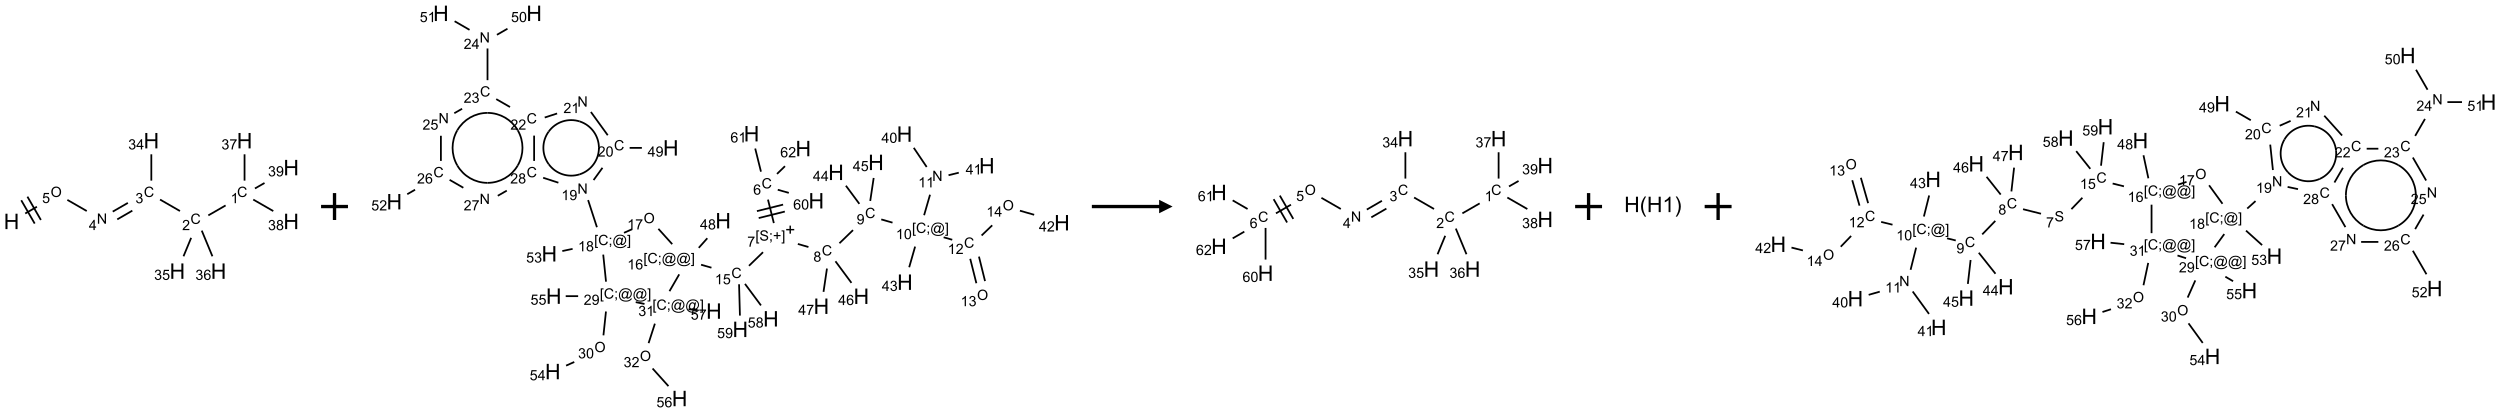<?xml version="1.0" encoding="UTF-8"?>
<svg xmlns="http://www.w3.org/2000/svg" xmlns:xlink="http://www.w3.org/1999/xlink" width="1858" height="307" viewBox="0 0 1858 307">
<defs>
<g>
<g id="glyph-0-0">
<path d="M 2 0 L 2 -10 L 10 -10 L 10 0 Z M 2.25 -0.25 L 9.75 -0.25 L 9.75 -9.75 L 2.25 -9.75 Z M 2.25 -0.25 "/>
</g>
<g id="glyph-0-1">
<path d="M 1.281 0 L 1.281 -11.453 L 2.797 -11.453 L 2.797 -6.75 L 8.75 -6.75 L 8.75 -11.453 L 10.266 -11.453 L 10.266 0 L 8.75 0 L 8.75 -5.398 L 2.797 -5.398 L 2.797 0 Z M 1.281 0 "/>
</g>
<g id="glyph-0-2">
<path d="M 3.742 3.367 C 2.965 2.387 2.309 1.242 1.773 -0.07 C 1.238 -1.383 0.969 -2.742 0.969 -4.148 C 0.969 -5.387 1.168 -6.574 1.57 -7.711 C 2.039 -9.027 2.762 -10.34 3.742 -11.648 L 4.75 -11.648 C 4.121 -10.566 3.703 -9.793 3.5 -9.328 C 3.184 -8.609 2.934 -7.859 2.75 -7.078 C 2.527 -6.105 2.414 -5.125 2.414 -4.141 C 2.414 -1.637 3.191 0.867 4.75 3.367 Z M 3.742 3.367 "/>
</g>
<g id="glyph-0-3">
<path d="M 5.961 0 L 4.555 0 L 4.555 -8.961 C 4.215 -8.637 3.773 -8.316 3.223 -7.992 C 2.672 -7.668 2.18 -7.426 1.742 -7.266 L 1.742 -8.625 C 2.527 -8.996 3.215 -9.441 3.805 -9.969 C 4.395 -10.496 4.809 -11.004 5.055 -11.5 L 5.961 -11.5 Z M 5.961 0 "/>
</g>
<g id="glyph-0-4">
<path d="M 1.977 3.367 L 0.969 3.367 C 2.527 0.867 3.305 -1.637 3.305 -4.141 C 3.305 -5.121 3.191 -6.09 2.969 -7.055 C 2.793 -7.836 2.543 -8.586 2.227 -9.305 C 2.023 -9.773 1.605 -10.555 0.969 -11.648 L 1.977 -11.648 C 2.957 -10.34 3.68 -9.027 4.148 -7.711 C 4.551 -6.574 4.75 -5.387 4.75 -4.148 C 4.75 -2.742 4.48 -1.383 3.941 -0.07 C 3.402 1.242 2.746 2.387 1.977 3.367 Z M 1.977 3.367 "/>
</g>
<g id="glyph-1-0">
<path d="M 1.332 0 L 1.332 -6.668 L 6.668 -6.668 L 6.668 0 Z M 1.5 -0.168 L 6.5 -0.168 L 6.5 -6.5 L 1.5 -6.5 Z M 1.5 -0.168 "/>
</g>
<g id="glyph-1-1">
<path d="M 0.516 -3.719 C 0.516 -4.984 0.855 -5.977 1.535 -6.695 C 2.215 -7.414 3.094 -7.77 4.172 -7.77 C 4.875 -7.77 5.512 -7.602 6.078 -7.266 C 6.645 -6.93 7.074 -6.461 7.371 -5.855 C 7.668 -5.254 7.816 -4.57 7.816 -3.809 C 7.816 -3.035 7.66 -2.34 7.348 -1.73 C 7.035 -1.117 6.594 -0.656 6.02 -0.34 C 5.449 -0.027 4.828 0.129 4.168 0.129 C 3.449 0.129 2.805 -0.043 2.238 -0.391 C 1.672 -0.738 1.246 -1.211 0.953 -1.812 C 0.66 -2.414 0.516 -3.047 0.516 -3.719 Z M 1.559 -3.703 C 1.559 -2.781 1.805 -2.059 2.301 -1.527 C 2.793 -1 3.414 -0.734 4.16 -0.734 C 4.922 -0.734 5.547 -1 6.039 -1.535 C 6.531 -2.07 6.777 -2.828 6.777 -3.812 C 6.777 -4.434 6.672 -4.977 6.461 -5.441 C 6.25 -5.902 5.945 -6.262 5.539 -6.52 C 5.133 -6.773 4.68 -6.902 4.176 -6.902 C 3.461 -6.902 2.848 -6.656 2.332 -6.164 C 1.816 -5.672 1.559 -4.852 1.559 -3.703 Z M 1.559 -3.703 "/>
</g>
<g id="glyph-1-2">
<path d="M 0.441 -2 L 1.426 -2.082 C 1.5 -1.605 1.668 -1.242 1.934 -1.004 C 2.199 -0.762 2.52 -0.641 2.895 -0.641 C 3.348 -0.641 3.73 -0.812 4.043 -1.152 C 4.355 -1.492 4.512 -1.941 4.512 -2.504 C 4.512 -3.039 4.359 -3.461 4.059 -3.77 C 3.758 -4.078 3.367 -4.234 2.879 -4.234 C 2.578 -4.234 2.305 -4.164 2.062 -4.027 C 1.82 -3.891 1.629 -3.715 1.488 -3.496 L 0.609 -3.609 L 1.348 -7.531 L 5.145 -7.531 L 5.145 -6.637 L 2.098 -6.637 L 1.688 -4.582 C 2.145 -4.902 2.625 -5.062 3.129 -5.062 C 3.797 -5.062 4.359 -4.832 4.816 -4.371 C 5.277 -3.91 5.504 -3.312 5.504 -2.59 C 5.504 -1.898 5.305 -1.301 4.902 -0.797 C 4.41 -0.18 3.742 0.129 2.895 0.129 C 2.199 0.129 1.633 -0.062 1.195 -0.453 C 0.758 -0.844 0.504 -1.359 0.441 -2 Z M 0.441 -2 "/>
</g>
<g id="glyph-1-3">
<path d="M 0.812 0 L 0.812 -7.637 L 1.848 -7.637 L 5.859 -1.641 L 5.859 -7.637 L 6.828 -7.637 L 6.828 0 L 5.793 0 L 1.781 -6 L 1.781 0 Z M 0.812 0 "/>
</g>
<g id="glyph-1-4">
<path d="M 3.449 0 L 3.449 -1.828 L 0.137 -1.828 L 0.137 -2.688 L 3.621 -7.637 L 4.387 -7.637 L 4.387 -2.688 L 5.418 -2.688 L 5.418 -1.828 L 4.387 -1.828 L 4.387 0 Z M 3.449 -2.688 L 3.449 -6.129 L 1.059 -2.688 Z M 3.449 -2.688 "/>
</g>
<g id="glyph-1-5">
<path d="M 6.27 -2.676 L 7.281 -2.422 C 7.07 -1.594 6.688 -0.961 6.137 -0.523 C 5.586 -0.086 4.914 0.129 4.121 0.129 C 3.297 0.129 2.629 -0.039 2.113 -0.371 C 1.598 -0.707 1.203 -1.191 0.934 -1.828 C 0.664 -2.465 0.531 -3.145 0.531 -3.875 C 0.531 -4.672 0.684 -5.363 0.988 -5.957 C 1.293 -6.547 1.723 -6.996 2.285 -7.305 C 2.844 -7.613 3.461 -7.766 4.137 -7.766 C 4.898 -7.766 5.543 -7.57 6.062 -7.184 C 6.582 -6.793 6.945 -6.246 7.152 -5.543 L 6.156 -5.309 C 5.98 -5.863 5.723 -6.266 5.387 -6.52 C 5.051 -6.773 4.625 -6.902 4.113 -6.902 C 3.527 -6.902 3.039 -6.762 2.645 -6.48 C 2.25 -6.199 1.973 -5.82 1.812 -5.348 C 1.652 -4.871 1.574 -4.383 1.574 -3.879 C 1.574 -3.23 1.668 -2.664 1.855 -2.18 C 2.047 -1.695 2.34 -1.332 2.738 -1.094 C 3.137 -0.855 3.57 -0.734 4.035 -0.734 C 4.602 -0.734 5.082 -0.898 5.473 -1.223 C 5.867 -1.551 6.133 -2.035 6.27 -2.676 Z M 6.27 -2.676 "/>
</g>
<g id="glyph-1-6">
<path d="M 0.449 -2.016 L 1.387 -2.141 C 1.492 -1.609 1.676 -1.227 1.934 -0.992 C 2.191 -0.758 2.508 -0.641 2.879 -0.641 C 3.32 -0.641 3.695 -0.793 3.996 -1.098 C 4.301 -1.402 4.453 -1.781 4.453 -2.234 C 4.453 -2.664 4.312 -3.02 4.031 -3.301 C 3.75 -3.578 3.391 -3.719 2.957 -3.719 C 2.781 -3.719 2.562 -3.684 2.297 -3.613 L 2.402 -4.438 C 2.465 -4.43 2.516 -4.426 2.551 -4.426 C 2.949 -4.426 3.312 -4.531 3.629 -4.738 C 3.949 -4.949 4.109 -5.27 4.109 -5.703 C 4.109 -6.047 3.992 -6.332 3.762 -6.559 C 3.527 -6.785 3.227 -6.895 2.859 -6.895 C 2.496 -6.895 2.191 -6.781 1.949 -6.551 C 1.707 -6.324 1.547 -5.98 1.48 -5.52 L 0.543 -5.688 C 0.656 -6.316 0.918 -6.805 1.324 -7.148 C 1.73 -7.492 2.234 -7.668 2.84 -7.668 C 3.254 -7.668 3.641 -7.578 3.988 -7.398 C 4.34 -7.219 4.609 -6.977 4.793 -6.668 C 4.98 -6.359 5.074 -6.031 5.074 -5.684 C 5.074 -5.352 4.984 -5.051 4.809 -4.781 C 4.629 -4.512 4.367 -4.297 4.02 -4.137 C 4.473 -4.031 4.824 -3.816 5.074 -3.488 C 5.324 -3.16 5.449 -2.75 5.449 -2.254 C 5.449 -1.59 5.203 -1.023 4.719 -0.559 C 4.234 -0.098 3.617 0.137 2.875 0.137 C 2.203 0.137 1.648 -0.062 1.207 -0.465 C 0.762 -0.863 0.512 -1.379 0.449 -2.016 Z M 0.449 -2.016 "/>
</g>
<g id="glyph-1-7">
<path d="M 5.371 -0.902 L 5.371 0 L 0.324 0 C 0.316 -0.227 0.352 -0.441 0.434 -0.652 C 0.562 -0.996 0.766 -1.332 1.051 -1.668 C 1.332 -2 1.742 -2.387 2.277 -2.824 C 3.105 -3.504 3.668 -4.043 3.957 -4.441 C 4.25 -4.84 4.395 -5.215 4.395 -5.566 C 4.395 -5.938 4.262 -6.254 3.996 -6.508 C 3.73 -6.762 3.387 -6.891 2.957 -6.891 C 2.508 -6.891 2.145 -6.754 1.875 -6.484 C 1.605 -6.215 1.469 -5.84 1.465 -5.359 L 0.5 -5.457 C 0.566 -6.176 0.812 -6.727 1.246 -7.102 C 1.676 -7.477 2.254 -7.668 2.98 -7.668 C 3.711 -7.668 4.293 -7.465 4.719 -7.059 C 5.145 -6.652 5.359 -6.148 5.359 -5.547 C 5.359 -5.242 5.297 -4.941 5.172 -4.645 C 5.047 -4.352 4.84 -4.039 4.551 -3.715 C 4.262 -3.387 3.777 -2.938 3.105 -2.371 C 2.543 -1.898 2.18 -1.578 2.02 -1.41 C 1.859 -1.242 1.73 -1.07 1.625 -0.902 Z M 5.371 -0.902 "/>
</g>
<g id="glyph-1-8">
<path d="M 3.973 0 L 3.035 0 L 3.035 -5.973 C 2.809 -5.758 2.516 -5.543 2.148 -5.328 C 1.781 -5.113 1.453 -4.953 1.16 -4.844 L 1.16 -5.75 C 1.684 -5.996 2.145 -6.297 2.535 -6.645 C 2.93 -6.996 3.207 -7.336 3.371 -7.668 L 3.973 -7.668 Z M 3.973 0 "/>
</g>
<g id="glyph-1-9">
<path d="M 0.504 -6.637 L 0.504 -7.535 L 5.449 -7.535 L 5.449 -6.809 C 4.961 -6.289 4.48 -5.602 4.004 -4.746 C 3.527 -3.887 3.156 -3.004 2.895 -2.098 C 2.707 -1.461 2.59 -0.762 2.535 0 L 1.574 0 C 1.582 -0.602 1.703 -1.328 1.926 -2.176 C 2.152 -3.027 2.477 -3.848 2.898 -4.637 C 3.32 -5.426 3.77 -6.094 4.246 -6.637 Z M 0.504 -6.637 "/>
</g>
<g id="glyph-1-10">
<path d="M 1.887 -4.141 C 1.496 -4.281 1.207 -4.484 1.02 -4.75 C 0.832 -5.016 0.738 -5.328 0.738 -5.699 C 0.738 -6.254 0.938 -6.719 1.34 -7.098 C 1.738 -7.477 2.27 -7.668 2.934 -7.668 C 3.598 -7.668 4.137 -7.473 4.543 -7.086 C 4.949 -6.699 5.152 -6.227 5.152 -5.672 C 5.152 -5.316 5.059 -5.008 4.871 -4.746 C 4.688 -4.484 4.406 -4.281 4.027 -4.141 C 4.496 -3.988 4.852 -3.742 5.098 -3.402 C 5.34 -3.062 5.465 -2.656 5.465 -2.184 C 5.465 -1.531 5.234 -0.98 4.77 -0.535 C 4.309 -0.09 3.703 0.129 2.949 0.129 C 2.195 0.129 1.586 -0.094 1.125 -0.539 C 0.664 -0.984 0.434 -1.543 0.434 -2.207 C 0.434 -2.703 0.559 -3.121 0.809 -3.457 C 1.062 -3.793 1.422 -4.02 1.887 -4.141 Z M 1.699 -5.73 C 1.699 -5.367 1.812 -5.074 2.047 -4.844 C 2.281 -4.613 2.582 -4.5 2.953 -4.5 C 3.312 -4.5 3.609 -4.613 3.84 -4.84 C 4.07 -5.066 4.188 -5.348 4.188 -5.676 C 4.188 -6.02 4.07 -6.309 3.832 -6.543 C 3.594 -6.777 3.297 -6.895 2.941 -6.895 C 2.586 -6.895 2.289 -6.781 2.051 -6.551 C 1.816 -6.324 1.699 -6.047 1.699 -5.73 Z M 1.395 -2.203 C 1.395 -1.938 1.461 -1.676 1.586 -1.426 C 1.711 -1.176 1.902 -0.984 2.152 -0.848 C 2.402 -0.711 2.672 -0.641 2.957 -0.641 C 3.406 -0.641 3.777 -0.785 4.066 -1.074 C 4.359 -1.363 4.504 -1.727 4.504 -2.172 C 4.504 -2.625 4.355 -2.996 4.055 -3.293 C 3.754 -3.586 3.379 -3.734 2.926 -3.734 C 2.484 -3.734 2.121 -3.59 1.832 -3.297 C 1.543 -3.004 1.395 -2.641 1.395 -2.203 Z M 1.395 -2.203 "/>
</g>
<g id="glyph-1-11">
<path d="M 0.582 -1.766 L 1.484 -1.848 C 1.562 -1.426 1.707 -1.117 1.922 -0.926 C 2.137 -0.734 2.414 -0.641 2.75 -0.641 C 3.039 -0.641 3.289 -0.707 3.508 -0.84 C 3.727 -0.973 3.902 -1.148 4.043 -1.367 C 4.18 -1.586 4.297 -1.887 4.391 -2.262 C 4.484 -2.637 4.531 -3.016 4.531 -3.406 C 4.531 -3.449 4.531 -3.512 4.527 -3.594 C 4.34 -3.297 4.082 -3.055 3.758 -2.867 C 3.434 -2.68 3.082 -2.59 2.703 -2.59 C 2.07 -2.59 1.535 -2.816 1.098 -3.277 C 0.66 -3.734 0.441 -4.34 0.441 -5.09 C 0.441 -5.863 0.672 -6.484 1.129 -6.957 C 1.586 -7.43 2.156 -7.668 2.844 -7.668 C 3.34 -7.668 3.793 -7.531 4.207 -7.266 C 4.617 -7 4.93 -6.617 5.145 -6.121 C 5.355 -5.629 5.465 -4.91 5.465 -3.973 C 5.465 -2.996 5.359 -2.223 5.145 -1.645 C 4.934 -1.066 4.617 -0.625 4.199 -0.324 C 3.781 -0.02 3.293 0.129 2.73 0.129 C 2.133 0.129 1.645 -0.035 1.266 -0.367 C 0.887 -0.699 0.66 -1.164 0.582 -1.766 Z M 4.422 -5.137 C 4.422 -5.676 4.277 -6.102 3.992 -6.418 C 3.707 -6.734 3.359 -6.891 2.957 -6.891 C 2.543 -6.891 2.18 -6.719 1.871 -6.379 C 1.562 -6.039 1.406 -5.598 1.406 -5.059 C 1.406 -4.57 1.555 -4.176 1.848 -3.871 C 2.141 -3.566 2.5 -3.418 2.934 -3.418 C 3.367 -3.418 3.723 -3.57 4.004 -3.871 C 4.281 -4.176 4.422 -4.598 4.422 -5.137 Z M 4.422 -5.137 "/>
</g>
<g id="glyph-1-12">
<path d="M 5.309 -5.766 L 4.375 -5.691 C 4.293 -6.059 4.172 -6.328 4.02 -6.496 C 3.766 -6.762 3.453 -6.895 3.082 -6.895 C 2.785 -6.895 2.523 -6.812 2.297 -6.645 C 2 -6.43 1.77 -6.117 1.598 -5.703 C 1.43 -5.289 1.34 -4.703 1.332 -3.938 C 1.559 -4.281 1.836 -4.535 2.16 -4.703 C 2.488 -4.871 2.828 -4.953 3.188 -4.953 C 3.812 -4.953 4.344 -4.723 4.785 -4.262 C 5.223 -3.801 5.441 -3.207 5.441 -2.48 C 5.441 -2 5.34 -1.555 5.133 -1.145 C 4.926 -0.73 4.641 -0.418 4.281 -0.199 C 3.922 0.02 3.512 0.129 3.051 0.129 C 2.27 0.129 1.633 -0.156 1.141 -0.73 C 0.648 -1.305 0.402 -2.254 0.402 -3.574 C 0.402 -5.051 0.672 -6.121 1.219 -6.793 C 1.695 -7.375 2.336 -7.668 3.141 -7.668 C 3.742 -7.668 4.234 -7.5 4.617 -7.16 C 5 -6.824 5.23 -6.359 5.309 -5.766 Z M 1.48 -2.473 C 1.48 -2.152 1.547 -1.844 1.684 -1.547 C 1.82 -1.25 2.016 -1.027 2.262 -0.871 C 2.508 -0.719 2.766 -0.641 3.035 -0.641 C 3.434 -0.641 3.773 -0.801 4.059 -1.121 C 4.344 -1.441 4.484 -1.875 4.484 -2.422 C 4.484 -2.949 4.344 -3.367 4.062 -3.668 C 3.781 -3.973 3.426 -4.125 3 -4.125 C 2.578 -4.125 2.219 -3.973 1.922 -3.668 C 1.625 -3.363 1.48 -2.969 1.48 -2.473 Z M 1.48 -2.473 "/>
</g>
<g id="glyph-1-13">
<path d="M 0.723 2.121 L 0.723 -7.637 L 2.793 -7.637 L 2.793 -6.859 L 1.66 -6.859 L 1.66 1.344 L 2.793 1.344 L 2.793 2.121 Z M 0.723 2.121 "/>
</g>
<g id="glyph-1-14">
<path d="M 0.48 -2.453 L 1.434 -2.535 C 1.477 -2.152 1.582 -1.84 1.746 -1.598 C 1.91 -1.352 2.168 -1.152 2.516 -1.004 C 2.863 -0.852 3.254 -0.777 3.688 -0.777 C 4.074 -0.777 4.414 -0.832 4.707 -0.949 C 5.004 -1.062 5.223 -1.219 5.367 -1.418 C 5.512 -1.617 5.582 -1.836 5.582 -2.074 C 5.582 -2.312 5.516 -2.523 5.375 -2.699 C 5.234 -2.879 5.008 -3.031 4.688 -3.152 C 4.484 -3.23 4.031 -3.355 3.328 -3.523 C 2.625 -3.691 2.137 -3.852 1.855 -4 C 1.488 -4.191 1.219 -4.43 1.039 -4.711 C 0.859 -4.992 0.77 -5.312 0.77 -5.66 C 0.77 -6.047 0.879 -6.406 1.098 -6.742 C 1.316 -7.078 1.637 -7.332 2.059 -7.504 C 2.477 -7.68 2.945 -7.766 3.457 -7.766 C 4.023 -7.766 4.523 -7.676 4.957 -7.492 C 5.387 -7.309 5.719 -7.043 5.953 -6.688 C 6.188 -6.332 6.312 -5.934 6.328 -5.484 L 5.359 -5.41 C 5.309 -5.895 5.133 -6.258 4.832 -6.504 C 4.531 -6.75 4.086 -6.875 3.5 -6.875 C 2.891 -6.875 2.445 -6.762 2.164 -6.539 C 1.883 -6.316 1.746 -6.047 1.746 -5.73 C 1.746 -5.457 1.844 -5.23 2.043 -5.051 C 2.238 -4.875 2.742 -4.695 3.566 -4.508 C 4.387 -4.32 4.949 -4.16 5.254 -4.02 C 5.699 -3.816 6.027 -3.555 6.238 -3.242 C 6.449 -2.93 6.559 -2.566 6.559 -2.156 C 6.559 -1.75 6.441 -1.367 6.207 -1.008 C 5.977 -0.648 5.641 -0.367 5.207 -0.168 C 4.77 0.031 4.281 0.129 3.734 0.129 C 3.043 0.129 2.465 0.031 1.996 -0.172 C 1.531 -0.375 1.164 -0.676 0.898 -1.082 C 0.633 -1.484 0.492 -1.941 0.48 -2.453 Z M 0.48 -2.453 "/>
</g>
<g id="glyph-1-15">
<path d="M 0.949 -4.465 L 0.949 -5.531 L 2.016 -5.531 L 2.016 -4.465 Z M 0.949 0 L 0.949 -1.066 L 2.016 -1.066 L 2.016 0 C 2.016 0.391 1.945 0.711 1.809 0.949 C 1.668 1.191 1.449 1.379 1.145 1.512 L 0.887 1.109 C 1.082 1.023 1.23 0.895 1.324 0.727 C 1.418 0.559 1.469 0.316 1.48 0 Z M 0.949 0 "/>
</g>
<g id="glyph-1-16">
<path d="M 2.672 -1.234 L 2.672 -3.328 L 0.594 -3.328 L 0.594 -4.203 L 2.672 -4.203 L 2.672 -6.281 L 3.559 -6.281 L 3.559 -4.203 L 5.637 -4.203 L 5.637 -3.328 L 3.559 -3.328 L 3.559 -1.234 Z M 2.672 -1.234 "/>
</g>
<g id="glyph-1-17">
<path d="M 2.27 2.121 L 0.203 2.121 L 0.203 1.344 L 1.332 1.344 L 1.332 -6.859 L 0.203 -6.859 L 0.203 -7.637 L 2.27 -7.637 Z M 2.27 2.121 "/>
</g>
<g id="glyph-1-18">
<path d="M 6.047 -0.848 C 5.82 -0.59 5.57 -0.379 5.289 -0.223 C 5.008 -0.062 4.73 0.016 4.449 0.016 C 4.141 0.016 3.84 -0.074 3.547 -0.254 C 3.254 -0.434 3.02 -0.715 2.836 -1.09 C 2.652 -1.465 2.562 -1.875 2.562 -2.324 C 2.562 -2.875 2.703 -3.43 2.988 -3.98 C 3.27 -4.535 3.621 -4.953 4.043 -5.23 C 4.461 -5.508 4.871 -5.645 5.266 -5.645 C 5.566 -5.645 5.855 -5.566 6.129 -5.41 C 6.402 -5.25 6.641 -5.012 6.84 -4.688 L 7.016 -5.496 L 7.949 -5.496 L 7.199 -2 C 7.094 -1.516 7.043 -1.246 7.043 -1.191 C 7.043 -1.098 7.078 -1.02 7.148 -0.949 C 7.219 -0.883 7.305 -0.848 7.406 -0.848 C 7.59 -0.848 7.832 -0.953 8.129 -1.168 C 8.527 -1.445 8.84 -1.816 9.07 -2.285 C 9.301 -2.75 9.418 -3.234 9.418 -3.73 C 9.418 -4.309 9.27 -4.852 8.973 -5.355 C 8.676 -5.859 8.23 -6.262 7.645 -6.562 C 7.055 -6.863 6.406 -7.016 5.691 -7.016 C 4.879 -7.016 4.137 -6.824 3.465 -6.445 C 2.793 -6.066 2.273 -5.52 1.902 -4.809 C 1.535 -4.098 1.348 -3.34 1.348 -2.527 C 1.348 -1.676 1.535 -0.941 1.902 -0.328 C 2.273 0.285 2.809 0.742 3.508 1.035 C 4.207 1.328 4.984 1.473 5.832 1.473 C 6.742 1.473 7.504 1.32 8.121 1.016 C 8.734 0.711 9.195 0.34 9.5 -0.098 L 10.441 -0.098 C 10.266 0.266 9.961 0.637 9.531 1.016 C 9.102 1.395 8.59 1.695 7.996 1.914 C 7.402 2.133 6.688 2.246 5.848 2.246 C 5.078 2.246 4.367 2.145 3.715 1.949 C 3.066 1.75 2.512 1.453 2.051 1.055 C 1.594 0.656 1.25 0.199 1.016 -0.316 C 0.723 -0.973 0.578 -1.684 0.578 -2.441 C 0.578 -3.289 0.75 -4.098 1.098 -4.863 C 1.523 -5.805 2.125 -6.527 2.902 -7.027 C 3.684 -7.527 4.629 -7.777 5.738 -7.777 C 6.602 -7.777 7.375 -7.602 8.059 -7.246 C 8.746 -6.895 9.285 -6.371 9.684 -5.672 C 10.02 -5.07 10.188 -4.418 10.188 -3.715 C 10.188 -2.707 9.832 -1.812 9.125 -1.031 C 8.492 -0.328 7.801 0.02 7.051 0.02 C 6.812 0.02 6.617 -0.016 6.473 -0.09 C 6.324 -0.16 6.215 -0.266 6.145 -0.402 C 6.102 -0.488 6.066 -0.637 6.047 -0.848 Z M 3.527 -2.262 C 3.527 -1.785 3.641 -1.414 3.863 -1.152 C 4.09 -0.887 4.348 -0.754 4.641 -0.754 C 4.836 -0.754 5.039 -0.812 5.254 -0.93 C 5.469 -1.047 5.676 -1.219 5.871 -1.449 C 6.066 -1.676 6.23 -1.969 6.355 -2.32 C 6.48 -2.672 6.543 -3.027 6.543 -3.379 C 6.543 -3.852 6.426 -4.219 6.191 -4.48 C 5.957 -4.738 5.672 -4.871 5.332 -4.871 C 5.109 -4.871 4.902 -4.812 4.707 -4.699 C 4.512 -4.586 4.32 -4.406 4.137 -4.156 C 3.953 -3.906 3.805 -3.602 3.691 -3.246 C 3.582 -2.887 3.527 -2.559 3.527 -2.262 Z M 3.527 -2.262 "/>
</g>
<g id="glyph-1-19">
<path d="M 0.441 -3.766 C 0.441 -4.668 0.535 -5.395 0.723 -5.945 C 0.906 -6.496 1.184 -6.922 1.551 -7.219 C 1.918 -7.516 2.375 -7.668 2.934 -7.668 C 3.344 -7.668 3.703 -7.586 4.012 -7.418 C 4.32 -7.254 4.574 -7.016 4.777 -6.707 C 4.977 -6.395 5.137 -6.016 5.25 -5.57 C 5.363 -5.125 5.422 -4.523 5.422 -3.766 C 5.422 -2.871 5.328 -2.148 5.145 -1.598 C 4.961 -1.047 4.688 -0.621 4.32 -0.32 C 3.953 -0.02 3.492 0.129 2.934 0.129 C 2.195 0.129 1.617 -0.133 1.199 -0.66 C 0.695 -1.297 0.441 -2.332 0.441 -3.766 Z M 1.406 -3.766 C 1.406 -2.512 1.555 -1.68 1.848 -1.262 C 2.141 -0.848 2.5 -0.641 2.934 -0.641 C 3.363 -0.641 3.727 -0.848 4.02 -1.266 C 4.312 -1.684 4.457 -2.516 4.457 -3.766 C 4.457 -5.023 4.312 -5.859 4.02 -6.27 C 3.727 -6.684 3.359 -6.891 2.922 -6.891 C 2.492 -6.891 2.148 -6.707 1.891 -6.344 C 1.566 -5.879 1.406 -5.02 1.406 -3.766 Z M 1.406 -3.766 "/>
</g>
</g>
</defs>
<path fill="none" stroke-width="0.033" stroke-linecap="butt" stroke-linejoin="miter" stroke="rgb(0%, 0%, 0%)" stroke-opacity="1" stroke-miterlimit="10" d="M 0.255 1.353 L 0.472 1.227 " transform="matrix(40, 0, 0, 40, 8.547, 104.557)"/>
<path fill="none" stroke-width="0.033" stroke-linecap="butt" stroke-linejoin="miter" stroke="rgb(0%, 0%, 0%)" stroke-opacity="1" stroke-miterlimit="10" d="M 0.546 1.473 L 0.296 1.04 " transform="matrix(40, 0, 0, 40, 8.547, 104.557)"/>
<path fill="none" stroke-width="0.033" stroke-linecap="butt" stroke-linejoin="miter" stroke="rgb(0%, 0%, 0%)" stroke-opacity="1" stroke-miterlimit="10" d="M 0.431 1.54 L 0.181 1.107 " transform="matrix(40, 0, 0, 40, 8.547, 104.557)"/>
<path fill="none" stroke-width="0.033" stroke-linecap="butt" stroke-linejoin="miter" stroke="rgb(0%, 0%, 0%)" stroke-opacity="1" stroke-miterlimit="10" d="M 1.038 1.1 L 1.398 1.307 " transform="matrix(40, 0, 0, 40, 8.547, 104.557)"/>
<path fill="none" stroke-width="0.033" stroke-linecap="butt" stroke-linejoin="miter" stroke="rgb(0%, 0%, 0%)" stroke-opacity="1" stroke-miterlimit="10" d="M 1.965 1.462 L 2.245 1.3 " transform="matrix(40, 0, 0, 40, 8.547, 104.557)"/>
<path fill="none" stroke-width="0.033" stroke-linecap="butt" stroke-linejoin="miter" stroke="rgb(0%, 0%, 0%)" stroke-opacity="1" stroke-miterlimit="10" d="M 1.881 1.318 L 2.162 1.156 " transform="matrix(40, 0, 0, 40, 8.547, 104.557)"/>
<path fill="none" stroke-width="0.033" stroke-linecap="butt" stroke-linejoin="miter" stroke="rgb(0%, 0%, 0%)" stroke-opacity="1" stroke-miterlimit="10" d="M 2.76 1.094 L 3.13 1.307 " transform="matrix(40, 0, 0, 40, 8.547, 104.557)"/>
<path fill="none" stroke-width="0.033" stroke-linecap="butt" stroke-linejoin="miter" stroke="rgb(0%, 0%, 0%)" stroke-opacity="1" stroke-miterlimit="10" d="M 3.657 1.388 L 3.978 1.203 " transform="matrix(40, 0, 0, 40, 8.547, 104.557)"/>
<path fill="none" stroke-width="0.033" stroke-linecap="butt" stroke-linejoin="miter" stroke="rgb(0%, 0%, 0%)" stroke-opacity="1" stroke-miterlimit="10" d="M 4.33 0.742 L 4.33 0.253 " transform="matrix(40, 0, 0, 40, 8.547, 104.557)"/>
<path fill="none" stroke-width="0.033" stroke-linecap="butt" stroke-linejoin="miter" stroke="rgb(0%, 0%, 0%)" stroke-opacity="1" stroke-miterlimit="10" d="M 4.492 1.094 L 4.864 1.308 " transform="matrix(40, 0, 0, 40, 8.547, 104.557)"/>
<path fill="none" stroke-width="0.033" stroke-linecap="butt" stroke-linejoin="miter" stroke="rgb(0%, 0%, 0%)" stroke-opacity="1" stroke-miterlimit="10" d="M 4.523 0.888 L 4.701 0.786 " transform="matrix(40, 0, 0, 40, 8.547, 104.557)"/>
<path fill="none" stroke-width="0.033" stroke-linecap="butt" stroke-linejoin="miter" stroke="rgb(0%, 0%, 0%)" stroke-opacity="1" stroke-miterlimit="10" d="M 3.338 1.805 L 3.196 2.148 " transform="matrix(40, 0, 0, 40, 8.547, 104.557)"/>
<path fill="none" stroke-width="0.033" stroke-linecap="butt" stroke-linejoin="miter" stroke="rgb(0%, 0%, 0%)" stroke-opacity="1" stroke-miterlimit="10" d="M 3.535 1.671 L 3.733 2.148 " transform="matrix(40, 0, 0, 40, 8.547, 104.557)"/>
<path fill="none" stroke-width="0.033" stroke-linecap="butt" stroke-linejoin="miter" stroke="rgb(0%, 0%, 0%)" stroke-opacity="1" stroke-miterlimit="10" d="M 2.598 0.742 L 2.598 0.253 " transform="matrix(40, 0, 0, 40, 8.547, 104.557)"/>
<g fill="rgb(0%, 0%, 0%)" fill-opacity="1">
<use xlink:href="#glyph-0-1" x="2.773" y="170.285"/>
</g>
<g fill="rgb(0%, 0%, 0%)" fill-opacity="1">
<use xlink:href="#glyph-1-1" x="37.609" y="146.406"/>
</g>
<g fill="rgb(0%, 0%, 0%)" fill-opacity="1">
<use xlink:href="#glyph-1-2" x="31.285" y="150.906"/>
</g>
<g fill="rgb(0%, 0%, 0%)" fill-opacity="1">
<use xlink:href="#glyph-1-3" x="71.953" y="166.27"/>
</g>
<g fill="rgb(0%, 0%, 0%)" fill-opacity="1">
<use xlink:href="#glyph-1-4" x="66.016" y="171.008"/>
</g>
<g fill="rgb(0%, 0%, 0%)" fill-opacity="1">
<use xlink:href="#glyph-1-5" x="106.879" y="146.402"/>
</g>
<g fill="rgb(0%, 0%, 0%)" fill-opacity="1">
<use xlink:href="#glyph-1-6" x="100.625" y="151.039"/>
</g>
<g fill="rgb(0%, 0%, 0%)" fill-opacity="1">
<use xlink:href="#glyph-1-5" x="141.52" y="166.402"/>
</g>
<g fill="rgb(0%, 0%, 0%)" fill-opacity="1">
<use xlink:href="#glyph-1-7" x="135.348" y="171.039"/>
</g>
<g fill="rgb(0%, 0%, 0%)" fill-opacity="1">
<use xlink:href="#glyph-1-5" x="176.16" y="146.402"/>
</g>
<g fill="rgb(0%, 0%, 0%)" fill-opacity="1">
<use xlink:href="#glyph-1-8" x="171.379" y="151.039"/>
</g>
<g fill="rgb(0%, 0%, 0%)" fill-opacity="1">
<use xlink:href="#glyph-0-1" x="175.98" y="110.285"/>
</g>
<g fill="rgb(0%, 0%, 0%)" fill-opacity="1">
<use xlink:href="#glyph-1-6" x="164.547" y="111.078"/>
<use xlink:href="#glyph-1-9" x="170.479" y="111.078"/>
</g>
<g fill="rgb(0%, 0%, 0%)" fill-opacity="1">
<use xlink:href="#glyph-0-1" x="210.621" y="170.285"/>
</g>
<g fill="rgb(0%, 0%, 0%)" fill-opacity="1">
<use xlink:href="#glyph-1-6" x="199.172" y="171.078"/>
<use xlink:href="#glyph-1-10" x="205.104" y="171.078"/>
</g>
<g fill="rgb(0%, 0%, 0%)" fill-opacity="1">
<use xlink:href="#glyph-0-1" x="210.621" y="130.285"/>
</g>
<g fill="rgb(0%, 0%, 0%)" fill-opacity="1">
<use xlink:href="#glyph-1-6" x="199.172" y="131.078"/>
<use xlink:href="#glyph-1-11" x="205.104" y="131.078"/>
</g>
<g fill="rgb(0%, 0%, 0%)" fill-opacity="1">
<use xlink:href="#glyph-0-1" x="126.031" y="207.238"/>
</g>
<g fill="rgb(0%, 0%, 0%)" fill-opacity="1">
<use xlink:href="#glyph-1-6" x="114.539" y="208.031"/>
<use xlink:href="#glyph-1-2" x="120.471" y="208.031"/>
</g>
<g fill="rgb(0%, 0%, 0%)" fill-opacity="1">
<use xlink:href="#glyph-0-1" x="156.645" y="207.238"/>
</g>
<g fill="rgb(0%, 0%, 0%)" fill-opacity="1">
<use xlink:href="#glyph-1-6" x="145.219" y="208.031"/>
<use xlink:href="#glyph-1-12" x="151.151" y="208.031"/>
</g>
<g fill="rgb(0%, 0%, 0%)" fill-opacity="1">
<use xlink:href="#glyph-0-1" x="106.699" y="110.285"/>
</g>
<g fill="rgb(0%, 0%, 0%)" fill-opacity="1">
<use xlink:href="#glyph-1-6" x="95.297" y="111.078"/>
<use xlink:href="#glyph-1-4" x="101.229" y="111.078"/>
</g>
<path fill="none" stroke-width="0.062" stroke-linecap="butt" stroke-linejoin="miter" stroke="rgb(0%, 0%, 0%)" stroke-opacity="1" stroke-miterlimit="10" d="M -0 0 L 0.5 0 M 0.25 -0.25 L 0.25 0.25 " transform="matrix(40, 0, 0, 40, 238.617, 153.5)"/>
<path fill="none" stroke-width="0.033" stroke-linecap="butt" stroke-linejoin="miter" stroke="rgb(0%, 0%, 0%)" stroke-opacity="1" stroke-miterlimit="10" d="M 6.943 3.461 L 7.052 3.897 " transform="matrix(40, 0, 0, 40, 293.035, 9.904)"/>
<path fill="none" stroke-width="0.033" stroke-linecap="butt" stroke-linejoin="miter" stroke="rgb(0%, 0%, 0%)" stroke-opacity="1" stroke-miterlimit="10" d="M 6.771 3.804 L 7.256 3.683 " transform="matrix(40, 0, 0, 40, 293.035, 9.904)"/>
<path fill="none" stroke-width="0.033" stroke-linecap="butt" stroke-linejoin="miter" stroke="rgb(0%, 0%, 0%)" stroke-opacity="1" stroke-miterlimit="10" d="M 6.738 3.675 L 7.224 3.554 " transform="matrix(40, 0, 0, 40, 293.035, 9.904)"/>
<path fill="none" stroke-width="0.033" stroke-linecap="butt" stroke-linejoin="miter" stroke="rgb(0%, 0%, 0%)" stroke-opacity="1" stroke-miterlimit="10" d="M 7.498 4.285 L 7.695 4.342 " transform="matrix(40, 0, 0, 40, 293.035, 9.904)"/>
<path fill="none" stroke-width="0.033" stroke-linecap="butt" stroke-linejoin="miter" stroke="rgb(0%, 0%, 0%)" stroke-opacity="1" stroke-miterlimit="10" d="M 8.271 4.272 L 8.523 4.028 " transform="matrix(40, 0, 0, 40, 293.035, 9.904)"/>
<path fill="none" stroke-width="0.033" stroke-linecap="butt" stroke-linejoin="miter" stroke="rgb(0%, 0%, 0%)" stroke-opacity="1" stroke-miterlimit="10" d="M 9.048 3.829 L 9.257 3.889 " transform="matrix(40, 0, 0, 40, 293.035, 9.904)"/>
<path fill="none" stroke-width="0.033" stroke-linecap="butt" stroke-linejoin="miter" stroke="rgb(0%, 0%, 0%)" stroke-opacity="1" stroke-miterlimit="10" d="M 9.844 3.751 L 9.954 3.37 " transform="matrix(40, 0, 0, 40, 293.035, 9.904)"/>
<path fill="none" stroke-width="0.033" stroke-linecap="butt" stroke-linejoin="miter" stroke="rgb(0%, 0%, 0%)" stroke-opacity="1" stroke-miterlimit="10" d="M 9.892 2.855 L 9.652 2.499 " transform="matrix(40, 0, 0, 40, 293.035, 9.904)"/>
<path fill="none" stroke-width="0.033" stroke-linecap="butt" stroke-linejoin="miter" stroke="rgb(0%, 0%, 0%)" stroke-opacity="1" stroke-miterlimit="10" d="M 10.298 3.008 L 10.488 2.961 " transform="matrix(40, 0, 0, 40, 293.035, 9.904)"/>
<path fill="none" stroke-width="0.033" stroke-linecap="butt" stroke-linejoin="miter" stroke="rgb(0%, 0%, 0%)" stroke-opacity="1" stroke-miterlimit="10" d="M 10.207 4.161 L 10.367 4.207 " transform="matrix(40, 0, 0, 40, 293.035, 9.904)"/>
<path fill="none" stroke-width="0.033" stroke-linecap="butt" stroke-linejoin="miter" stroke="rgb(0%, 0%, 0%)" stroke-opacity="1" stroke-miterlimit="10" d="M 10.701 4.561 L 10.815 5.015 " transform="matrix(40, 0, 0, 40, 293.035, 9.904)"/>
<path fill="none" stroke-width="0.033" stroke-linecap="butt" stroke-linejoin="miter" stroke="rgb(0%, 0%, 0%)" stroke-opacity="1" stroke-miterlimit="10" d="M 10.863 4.52 L 10.976 4.975 " transform="matrix(40, 0, 0, 40, 293.035, 9.904)"/>
<path fill="none" stroke-width="0.033" stroke-linecap="butt" stroke-linejoin="miter" stroke="rgb(0%, 0%, 0%)" stroke-opacity="1" stroke-miterlimit="10" d="M 10.912 4.128 L 11.109 3.939 " transform="matrix(40, 0, 0, 40, 293.035, 9.904)"/>
<path fill="none" stroke-width="0.033" stroke-linecap="butt" stroke-linejoin="miter" stroke="rgb(0%, 0%, 0%)" stroke-opacity="1" stroke-miterlimit="10" d="M 11.624 3.667 L 11.889 3.743 " transform="matrix(40, 0, 0, 40, 293.035, 9.904)"/>
<path fill="none" stroke-width="0.033" stroke-linecap="butt" stroke-linejoin="miter" stroke="rgb(0%, 0%, 0%)" stroke-opacity="1" stroke-miterlimit="10" d="M 9.677 4.334 L 9.567 4.718 " transform="matrix(40, 0, 0, 40, 293.035, 9.904)"/>
<path fill="none" stroke-width="0.033" stroke-linecap="butt" stroke-linejoin="miter" stroke="rgb(0%, 0%, 0%)" stroke-opacity="1" stroke-miterlimit="10" d="M 8.641 3.54 L 8.391 3.203 " transform="matrix(40, 0, 0, 40, 293.035, 9.904)"/>
<path fill="none" stroke-width="0.033" stroke-linecap="butt" stroke-linejoin="miter" stroke="rgb(0%, 0%, 0%)" stroke-opacity="1" stroke-miterlimit="10" d="M 8.843 3.486 L 8.907 3.059 " transform="matrix(40, 0, 0, 40, 293.035, 9.904)"/>
<path fill="none" stroke-width="0.033" stroke-linecap="butt" stroke-linejoin="miter" stroke="rgb(0%, 0%, 0%)" stroke-opacity="1" stroke-miterlimit="10" d="M 8.197 4.607 L 8.494 5.008 " transform="matrix(40, 0, 0, 40, 293.035, 9.904)"/>
<path fill="none" stroke-width="0.033" stroke-linecap="butt" stroke-linejoin="miter" stroke="rgb(0%, 0%, 0%)" stroke-opacity="1" stroke-miterlimit="10" d="M 8.039 4.742 L 7.975 5.175 " transform="matrix(40, 0, 0, 40, 293.035, 9.904)"/>
<path fill="none" stroke-width="0.033" stroke-linecap="butt" stroke-linejoin="miter" stroke="rgb(0%, 0%, 0%)" stroke-opacity="1" stroke-miterlimit="10" d="M 6.851 4.438 L 6.59 4.691 " transform="matrix(40, 0, 0, 40, 293.035, 9.904)"/>
<path fill="none" stroke-width="0.033" stroke-linecap="butt" stroke-linejoin="miter" stroke="rgb(0%, 0%, 0%)" stroke-opacity="1" stroke-miterlimit="10" d="M 5.893 4.726 L 5.7 4.671 " transform="matrix(40, 0, 0, 40, 293.035, 9.904)"/>
<path fill="none" stroke-width="0.033" stroke-linecap="butt" stroke-linejoin="miter" stroke="rgb(0%, 0%, 0%)" stroke-opacity="1" stroke-miterlimit="10" d="M 5.657 4.357 L 5.816 4.179 " transform="matrix(40, 0, 0, 40, 293.035, 9.904)"/>
<path fill="none" stroke-width="0.033" stroke-linecap="butt" stroke-linejoin="miter" stroke="rgb(0%, 0%, 0%)" stroke-opacity="1" stroke-miterlimit="10" d="M 5.164 4.289 L 4.907 4.004 " transform="matrix(40, 0, 0, 40, 293.035, 9.904)"/>
<path fill="none" stroke-width="0.033" stroke-linecap="butt" stroke-linejoin="miter" stroke="rgb(0%, 0%, 0%)" stroke-opacity="1" stroke-miterlimit="10" d="M 4.42 4.01 L 4.268 4.078 " transform="matrix(40, 0, 0, 40, 293.035, 9.904)"/>
<path fill="none" stroke-width="0.033" stroke-linecap="butt" stroke-linejoin="miter" stroke="rgb(0%, 0%, 0%)" stroke-opacity="1" stroke-miterlimit="10" d="M 3.765 3.974 L 3.601 3.47 " transform="matrix(40, 0, 0, 40, 293.035, 9.904)"/>
<path fill="none" stroke-width="0.033" stroke-linecap="butt" stroke-linejoin="miter" stroke="rgb(0%, 0%, 0%)" stroke-opacity="1" stroke-miterlimit="10" d="M 3.703 3.098 L 3.868 2.87 " transform="matrix(40, 0, 0, 40, 293.035, 9.904)"/>
<path fill="none" stroke-width="0.033" stroke-linecap="butt" stroke-linejoin="miter" stroke="rgb(0%, 0%, 0%)" stroke-opacity="1" stroke-miterlimit="10" d="M 4.373 2.5 L 4.6 2.5 " transform="matrix(40, 0, 0, 40, 293.035, 9.904)"/>
<path fill="none" stroke-width="0.033" stroke-linecap="butt" stroke-linejoin="miter" stroke="rgb(0%, 0%, 0%)" stroke-opacity="1" stroke-miterlimit="10" d="M 3.966 2.265 L 3.653 1.833 " transform="matrix(40, 0, 0, 40, 293.035, 9.904)"/>
<path fill="none" stroke-width="0.033" stroke-linecap="butt" stroke-linejoin="miter" stroke="rgb(0%, 0%, 0%)" stroke-opacity="1" stroke-miterlimit="10" d="M 3.025 1.861 L 2.795 1.936 " transform="matrix(40, 0, 0, 40, 293.035, 9.904)"/>
<path fill="none" stroke-width="0.033" stroke-linecap="butt" stroke-linejoin="miter" stroke="rgb(0%, 0%, 0%)" stroke-opacity="1" stroke-miterlimit="10" d="M 2.15 1.741 L 1.894 1.594 " transform="matrix(40, 0, 0, 40, 293.035, 9.904)"/>
<path fill="none" stroke-width="0.033" stroke-linecap="butt" stroke-linejoin="miter" stroke="rgb(0%, 0%, 0%)" stroke-opacity="1" stroke-miterlimit="10" d="M 1.732 1.242 L 1.732 0.653 " transform="matrix(40, 0, 0, 40, 293.035, 9.904)"/>
<path fill="none" stroke-width="0.033" stroke-linecap="butt" stroke-linejoin="miter" stroke="rgb(0%, 0%, 0%)" stroke-opacity="1" stroke-miterlimit="10" d="M 1.907 0.399 L 2.103 0.286 " transform="matrix(40, 0, 0, 40, 293.035, 9.904)"/>
<path fill="none" stroke-width="0.033" stroke-linecap="butt" stroke-linejoin="miter" stroke="rgb(0%, 0%, 0%)" stroke-opacity="1" stroke-miterlimit="10" d="M 1.398 0.307 L 1.121 0.147 " transform="matrix(40, 0, 0, 40, 293.035, 9.904)"/>
<path fill="none" stroke-width="0.033" stroke-linecap="butt" stroke-linejoin="miter" stroke="rgb(0%, 0%, 0%)" stroke-opacity="1" stroke-miterlimit="10" d="M 1.26 1.773 L 1.115 1.856 " transform="matrix(40, 0, 0, 40, 293.035, 9.904)"/>
<path fill="none" stroke-width="0.033" stroke-linecap="butt" stroke-linejoin="miter" stroke="rgb(0%, 0%, 0%)" stroke-opacity="1" stroke-miterlimit="10" d="M 0.866 2.275 L 0.866 2.742 " transform="matrix(40, 0, 0, 40, 293.035, 9.904)"/>
<path fill="none" stroke-width="0.033" stroke-linecap="butt" stroke-linejoin="miter" stroke="rgb(0%, 0%, 0%)" stroke-opacity="1" stroke-miterlimit="10" d="M 0.386 3.277 L 0.241 3.361 " transform="matrix(40, 0, 0, 40, 293.035, 9.904)"/>
<path fill="none" stroke-width="0.033" stroke-linecap="butt" stroke-linejoin="miter" stroke="rgb(0%, 0%, 0%)" stroke-opacity="1" stroke-miterlimit="10" d="M 1.028 3.094 L 1.283 3.241 " transform="matrix(40, 0, 0, 40, 293.035, 9.904)"/>
<path fill="none" stroke-width="0.033" stroke-linecap="butt" stroke-linejoin="miter" stroke="rgb(0%, 0%, 0%)" stroke-opacity="1" stroke-miterlimit="10" d="M 1.923 3.39 L 2.09 3.294 " transform="matrix(40, 0, 0, 40, 293.035, 9.904)"/>
<path fill="none" stroke-width="0.033" stroke-linecap="butt" stroke-linejoin="miter" stroke="rgb(0%, 0%, 0%)" stroke-opacity="1" stroke-miterlimit="10" d="M 2.766 3.055 L 3.049 3.147 " transform="matrix(40, 0, 0, 40, 293.035, 9.904)"/>
<path fill="none" stroke-width="0.033" stroke-linecap="butt" stroke-linejoin="miter" stroke="rgb(0%, 0%, 0%)" stroke-opacity="1" stroke-miterlimit="10" d="M 2.598 2.742 L 2.598 2.272 " transform="matrix(40, 0, 0, 40, 293.035, 9.904)"/>
<path fill="none" stroke-width="0.033" stroke-linecap="butt" stroke-linejoin="miter" stroke="rgb(0%, 0%, 0%)" stroke-opacity="1" stroke-miterlimit="10" d="M 3.313 4.376 L 3.122 4.417 " transform="matrix(40, 0, 0, 40, 293.035, 9.904)"/>
<path fill="none" stroke-width="0.033" stroke-linecap="butt" stroke-linejoin="miter" stroke="rgb(0%, 0%, 0%)" stroke-opacity="1" stroke-miterlimit="10" d="M 3.882 4.483 L 3.934 4.986 " transform="matrix(40, 0, 0, 40, 293.035, 9.904)"/>
<path fill="none" stroke-width="0.033" stroke-linecap="butt" stroke-linejoin="miter" stroke="rgb(0%, 0%, 0%)" stroke-opacity="1" stroke-miterlimit="10" d="M 3.933 5.54 L 3.886 5.983 " transform="matrix(40, 0, 0, 40, 293.035, 9.904)"/>
<path fill="none" stroke-width="0.033" stroke-linecap="butt" stroke-linejoin="miter" stroke="rgb(0%, 0%, 0%)" stroke-opacity="1" stroke-miterlimit="10" d="M 3.344 6.478 L 3.192 6.546 " transform="matrix(40, 0, 0, 40, 293.035, 9.904)"/>
<path fill="none" stroke-width="0.033" stroke-linecap="butt" stroke-linejoin="miter" stroke="rgb(0%, 0%, 0%)" stroke-opacity="1" stroke-miterlimit="10" d="M 3.416 5.255 L 3.185 5.255 " transform="matrix(40, 0, 0, 40, 293.035, 9.904)"/>
<path fill="none" stroke-width="0.033" stroke-linecap="butt" stroke-linejoin="miter" stroke="rgb(0%, 0%, 0%)" stroke-opacity="1" stroke-miterlimit="10" d="M 4.486 5.366 L 4.649 5.4 " transform="matrix(40, 0, 0, 40, 293.035, 9.904)"/>
<path fill="none" stroke-width="0.033" stroke-linecap="butt" stroke-linejoin="miter" stroke="rgb(0%, 0%, 0%)" stroke-opacity="1" stroke-miterlimit="10" d="M 5.113 5.163 L 5.294 4.85 " transform="matrix(40, 0, 0, 40, 293.035, 9.904)"/>
<path fill="none" stroke-width="0.033" stroke-linecap="butt" stroke-linejoin="miter" stroke="rgb(0%, 0%, 0%)" stroke-opacity="1" stroke-miterlimit="10" d="M 4.842 5.766 L 4.725 6.128 " transform="matrix(40, 0, 0, 40, 293.035, 9.904)"/>
<path fill="none" stroke-width="0.033" stroke-linecap="butt" stroke-linejoin="miter" stroke="rgb(0%, 0%, 0%)" stroke-opacity="1" stroke-miterlimit="10" d="M 4.799 6.599 L 5.094 6.927 " transform="matrix(40, 0, 0, 40, 293.035, 9.904)"/>
<path fill="none" stroke-width="0.033" stroke-linecap="butt" stroke-linejoin="miter" stroke="rgb(0%, 0%, 0%)" stroke-opacity="1" stroke-miterlimit="10" d="M 5.466 5.499 L 5.632 5.511 " transform="matrix(40, 0, 0, 40, 293.035, 9.904)"/>
<path fill="none" stroke-width="0.033" stroke-linecap="butt" stroke-linejoin="miter" stroke="rgb(0%, 0%, 0%)" stroke-opacity="1" stroke-miterlimit="10" d="M 6.516 5.027 L 6.813 5.427 " transform="matrix(40, 0, 0, 40, 293.035, 9.904)"/>
<path fill="none" stroke-width="0.033" stroke-linecap="butt" stroke-linejoin="miter" stroke="rgb(0%, 0%, 0%)" stroke-opacity="1" stroke-miterlimit="10" d="M 6.406 5.034 L 6.422 5.616 " transform="matrix(40, 0, 0, 40, 293.035, 9.904)"/>
<path fill="none" stroke-width="0.033" stroke-linecap="butt" stroke-linejoin="miter" stroke="rgb(0%, 0%, 0%)" stroke-opacity="1" stroke-miterlimit="10" d="M 7.125 3.278 L 7.33 3.336 " transform="matrix(40, 0, 0, 40, 293.035, 9.904)"/>
<path fill="none" stroke-width="0.033" stroke-linecap="butt" stroke-linejoin="miter" stroke="rgb(0%, 0%, 0%)" stroke-opacity="1" stroke-miterlimit="10" d="M 6.813 2.942 L 6.706 2.512 " transform="matrix(40, 0, 0, 40, 293.035, 9.904)"/>
<path fill="none" stroke-width="0.033" stroke-linecap="butt" stroke-linejoin="miter" stroke="rgb(0%, 0%, 0%)" stroke-opacity="1" stroke-miterlimit="10" d="M 7.111 2.984 L 7.259 2.84 " transform="matrix(40, 0, 0, 40, 293.035, 9.904)"/>
<path fill="none" stroke-width="0.033" stroke-linecap="butt" stroke-linejoin="miter" stroke="rgb(0%, 0%, 0%)" stroke-opacity="1" stroke-miterlimit="10" d="M 3.802 2.5 C 3.802 2.724 3.658 2.922 3.446 2.991 " transform="matrix(40, 0, 0, 40, 293.035, 9.904)"/>
<path fill="none" stroke-width="0.033" stroke-linecap="butt" stroke-linejoin="miter" stroke="rgb(0%, 0%, 0%)" stroke-opacity="1" stroke-miterlimit="10" d="M 3.446 2.009 C 3.658 2.078 3.802 2.276 3.802 2.5 " transform="matrix(40, 0, 0, 40, 293.035, 9.904)"/>
<path fill="none" stroke-width="0.033" stroke-linecap="butt" stroke-linejoin="miter" stroke="rgb(0%, 0%, 0%)" stroke-opacity="1" stroke-miterlimit="10" d="M 2.869 2.197 C 3 2.016 3.233 1.94 3.446 2.009 " transform="matrix(40, 0, 0, 40, 293.035, 9.904)"/>
<path fill="none" stroke-width="0.033" stroke-linecap="butt" stroke-linejoin="miter" stroke="rgb(0%, 0%, 0%)" stroke-opacity="1" stroke-miterlimit="10" d="M 2.869 2.803 C 2.737 2.623 2.737 2.377 2.869 2.197 " transform="matrix(40, 0, 0, 40, 293.035, 9.904)"/>
<path fill="none" stroke-width="0.033" stroke-linecap="butt" stroke-linejoin="miter" stroke="rgb(0%, 0%, 0%)" stroke-opacity="1" stroke-miterlimit="10" d="M 3.446 2.991 C 3.233 3.06 3 2.984 2.869 2.803 " transform="matrix(40, 0, 0, 40, 293.035, 9.904)"/>
<path fill="none" stroke-width="0.033" stroke-linecap="butt" stroke-linejoin="miter" stroke="rgb(0%, 0%, 0%)" stroke-opacity="1" stroke-miterlimit="10" d="M 1.732 1.85 C 1.964 1.85 2.179 1.974 2.295 2.175 " transform="matrix(40, 0, 0, 40, 293.035, 9.904)"/>
<path fill="none" stroke-width="0.033" stroke-linecap="butt" stroke-linejoin="miter" stroke="rgb(0%, 0%, 0%)" stroke-opacity="1" stroke-miterlimit="10" d="M 1.17 2.175 C 1.286 1.974 1.5 1.85 1.732 1.85 " transform="matrix(40, 0, 0, 40, 293.035, 9.904)"/>
<path fill="none" stroke-width="0.033" stroke-linecap="butt" stroke-linejoin="miter" stroke="rgb(0%, 0%, 0%)" stroke-opacity="1" stroke-miterlimit="10" d="M 1.17 2.825 C 1.054 2.624 1.054 2.376 1.17 2.175 " transform="matrix(40, 0, 0, 40, 293.035, 9.904)"/>
<path fill="none" stroke-width="0.033" stroke-linecap="butt" stroke-linejoin="miter" stroke="rgb(0%, 0%, 0%)" stroke-opacity="1" stroke-miterlimit="10" d="M 1.732 3.15 C 1.5 3.15 1.286 3.026 1.17 2.825 " transform="matrix(40, 0, 0, 40, 293.035, 9.904)"/>
<path fill="none" stroke-width="0.033" stroke-linecap="butt" stroke-linejoin="miter" stroke="rgb(0%, 0%, 0%)" stroke-opacity="1" stroke-miterlimit="10" d="M 2.295 2.825 C 2.179 3.026 1.964 3.15 1.732 3.15 " transform="matrix(40, 0, 0, 40, 293.035, 9.904)"/>
<path fill="none" stroke-width="0.033" stroke-linecap="butt" stroke-linejoin="miter" stroke="rgb(0%, 0%, 0%)" stroke-opacity="1" stroke-miterlimit="10" d="M 2.295 2.175 C 2.411 2.376 2.411 2.624 2.295 2.825 " transform="matrix(40, 0, 0, 40, 293.035, 9.904)"/>
<g fill="rgb(0%, 0%, 0%)" fill-opacity="1">
<use xlink:href="#glyph-1-5" x="565.996" y="140.035"/>
</g>
<g fill="rgb(0%, 0%, 0%)" fill-opacity="1">
<use xlink:href="#glyph-1-12" x="559.75" y="144.672"/>
</g>
<g fill="rgb(0%, 0%, 0%)" fill-opacity="1">
<use xlink:href="#glyph-1-13" x="561.41" y="178.848"/>
<use xlink:href="#glyph-1-14" x="564.374" y="178.848"/>
<use xlink:href="#glyph-1-15" x="571.488" y="178.848"/>
<use xlink:href="#glyph-1-16" x="574.452" y="178.848"/>
<use xlink:href="#glyph-1-17" x="580.681" y="178.848"/>
</g>
<g fill="rgb(0%, 0%, 0%)" fill-opacity="1">
<use xlink:href="#glyph-1-9" x="555.355" y="183.355"/>
</g>
<path fill-rule="nonzero" fill="rgb(0%, 0%, 0%)" fill-opacity="1" d="M 584.289 170.145 L 586.754 170.145 L 586.754 167.68 L 587.82 167.68 L 587.82 170.145 L 590.285 170.145 L 590.285 171.211 L 587.82 171.211 L 587.82 173.676 L 586.754 173.676 L 586.754 171.211 L 584.289 171.211 "/>
<g fill="rgb(0%, 0%, 0%)" fill-opacity="1">
<use xlink:href="#glyph-1-5" x="610.75" y="189.871"/>
</g>
<g fill="rgb(0%, 0%, 0%)" fill-opacity="1">
<use xlink:href="#glyph-1-10" x="604.484" y="194.508"/>
</g>
<g fill="rgb(0%, 0%, 0%)" fill-opacity="1">
<use xlink:href="#glyph-1-5" x="642.898" y="162.086"/>
</g>
<g fill="rgb(0%, 0%, 0%)" fill-opacity="1">
<use xlink:href="#glyph-1-11" x="636.629" y="166.723"/>
</g>
<g fill="rgb(0%, 0%, 0%)" fill-opacity="1">
<use xlink:href="#glyph-1-13" x="677.777" y="173.121"/>
<use xlink:href="#glyph-1-5" x="680.741" y="173.121"/>
<use xlink:href="#glyph-1-15" x="688.444" y="173.121"/>
<use xlink:href="#glyph-1-18" x="691.408" y="173.121"/>
<use xlink:href="#glyph-1-17" x="702.236" y="173.121"/>
</g>
<g fill="rgb(0%, 0%, 0%)" fill-opacity="1">
<use xlink:href="#glyph-1-8" x="665.816" y="177.746"/>
<use xlink:href="#glyph-1-19" x="671.749" y="177.746"/>
</g>
<g fill="rgb(0%, 0%, 0%)" fill-opacity="1">
<use xlink:href="#glyph-1-3" x="692.828" y="134.527"/>
</g>
<g fill="rgb(0%, 0%, 0%)" fill-opacity="1">
<use xlink:href="#glyph-1-8" x="682.398" y="139.297"/>
<use xlink:href="#glyph-1-8" x="688.331" y="139.297"/>
</g>
<g fill="rgb(0%, 0%, 0%)" fill-opacity="1">
<use xlink:href="#glyph-0-1" x="666.453" y="105.383"/>
</g>
<g fill="rgb(0%, 0%, 0%)" fill-opacity="1">
<use xlink:href="#glyph-1-4" x="655.043" y="106.176"/>
<use xlink:href="#glyph-1-19" x="660.975" y="106.176"/>
</g>
<g fill="rgb(0%, 0%, 0%)" fill-opacity="1">
<use xlink:href="#glyph-0-1" x="727.633" y="128.867"/>
</g>
<g fill="rgb(0%, 0%, 0%)" fill-opacity="1">
<use xlink:href="#glyph-1-4" x="717.672" y="129.66"/>
<use xlink:href="#glyph-1-8" x="723.604" y="129.66"/>
</g>
<g fill="rgb(0%, 0%, 0%)" fill-opacity="1">
<use xlink:href="#glyph-1-5" x="716.426" y="184.137"/>
</g>
<g fill="rgb(0%, 0%, 0%)" fill-opacity="1">
<use xlink:href="#glyph-1-8" x="704.316" y="188.773"/>
<use xlink:href="#glyph-1-7" x="710.249" y="188.773"/>
</g>
<g fill="rgb(0%, 0%, 0%)" fill-opacity="1">
<use xlink:href="#glyph-1-1" x="726.117" y="222.953"/>
</g>
<g fill="rgb(0%, 0%, 0%)" fill-opacity="1">
<use xlink:href="#glyph-1-8" x="713.918" y="227.586"/>
<use xlink:href="#glyph-1-6" x="719.85" y="227.586"/>
</g>
<g fill="rgb(0%, 0%, 0%)" fill-opacity="1">
<use xlink:href="#glyph-1-1" x="745.215" y="156.355"/>
</g>
<g fill="rgb(0%, 0%, 0%)" fill-opacity="1">
<use xlink:href="#glyph-1-8" x="733.043" y="160.988"/>
<use xlink:href="#glyph-1-4" x="738.975" y="160.988"/>
</g>
<g fill="rgb(0%, 0%, 0%)" fill-opacity="1">
<use xlink:href="#glyph-0-1" x="783.469" y="171.258"/>
</g>
<g fill="rgb(0%, 0%, 0%)" fill-opacity="1">
<use xlink:href="#glyph-1-4" x="772.113" y="172.051"/>
<use xlink:href="#glyph-1-7" x="778.046" y="172.051"/>
</g>
<g fill="rgb(0%, 0%, 0%)" fill-opacity="1">
<use xlink:href="#glyph-0-1" x="666.77" y="215.445"/>
</g>
<g fill="rgb(0%, 0%, 0%)" fill-opacity="1">
<use xlink:href="#glyph-1-4" x="655.336" y="216.238"/>
<use xlink:href="#glyph-1-6" x="661.268" y="216.238"/>
</g>
<g fill="rgb(0%, 0%, 0%)" fill-opacity="1">
<use xlink:href="#glyph-0-1" x="615.551" y="133.816"/>
</g>
<g fill="rgb(0%, 0%, 0%)" fill-opacity="1">
<use xlink:href="#glyph-1-4" x="604.148" y="134.574"/>
<use xlink:href="#glyph-1-4" x="610.081" y="134.574"/>
</g>
<g fill="rgb(0%, 0%, 0%)" fill-opacity="1">
<use xlink:href="#glyph-0-1" x="645.258" y="126.41"/>
</g>
<g fill="rgb(0%, 0%, 0%)" fill-opacity="1">
<use xlink:href="#glyph-1-4" x="633.766" y="127.168"/>
<use xlink:href="#glyph-1-2" x="639.698" y="127.168"/>
</g>
<g fill="rgb(0%, 0%, 0%)" fill-opacity="1">
<use xlink:href="#glyph-0-1" x="634.363" y="225.91"/>
</g>
<g fill="rgb(0%, 0%, 0%)" fill-opacity="1">
<use xlink:href="#glyph-1-4" x="622.934" y="226.703"/>
<use xlink:href="#glyph-1-12" x="628.866" y="226.703"/>
</g>
<g fill="rgb(0%, 0%, 0%)" fill-opacity="1">
<use xlink:href="#glyph-0-1" x="604.656" y="233.316"/>
</g>
<g fill="rgb(0%, 0%, 0%)" fill-opacity="1">
<use xlink:href="#glyph-1-4" x="593.223" y="234.078"/>
<use xlink:href="#glyph-1-9" x="599.155" y="234.078"/>
</g>
<g fill="rgb(0%, 0%, 0%)" fill-opacity="1">
<use xlink:href="#glyph-1-5" x="543.527" y="206.633"/>
</g>
<g fill="rgb(0%, 0%, 0%)" fill-opacity="1">
<use xlink:href="#glyph-1-8" x="531.285" y="211.27"/>
<use xlink:href="#glyph-1-2" x="537.217" y="211.27"/>
</g>
<g fill="rgb(0%, 0%, 0%)" fill-opacity="1">
<use xlink:href="#glyph-1-13" x="478.172" y="195.617"/>
<use xlink:href="#glyph-1-5" x="481.135" y="195.617"/>
<use xlink:href="#glyph-1-15" x="488.839" y="195.617"/>
<use xlink:href="#glyph-1-18" x="491.802" y="195.617"/>
<use xlink:href="#glyph-1-18" x="502.63" y="195.617"/>
<use xlink:href="#glyph-1-17" x="513.458" y="195.617"/>
</g>
<g fill="rgb(0%, 0%, 0%)" fill-opacity="1">
<use xlink:href="#glyph-1-8" x="466.188" y="200.246"/>
<use xlink:href="#glyph-1-12" x="472.12" y="200.246"/>
</g>
<g fill="rgb(0%, 0%, 0%)" fill-opacity="1">
<use xlink:href="#glyph-0-1" x="531.66" y="169.766"/>
</g>
<g fill="rgb(0%, 0%, 0%)" fill-opacity="1">
<use xlink:href="#glyph-1-4" x="520.211" y="170.559"/>
<use xlink:href="#glyph-1-10" x="526.143" y="170.559"/>
</g>
<g fill="rgb(0%, 0%, 0%)" fill-opacity="1">
<use xlink:href="#glyph-1-1" x="478.324" y="165.887"/>
</g>
<g fill="rgb(0%, 0%, 0%)" fill-opacity="1">
<use xlink:href="#glyph-1-8" x="466.125" y="170.52"/>
<use xlink:href="#glyph-1-9" x="472.057" y="170.52"/>
</g>
<g fill="rgb(0%, 0%, 0%)" fill-opacity="1">
<use xlink:href="#glyph-1-13" x="441.574" y="182.16"/>
<use xlink:href="#glyph-1-5" x="444.538" y="182.16"/>
<use xlink:href="#glyph-1-15" x="452.241" y="182.16"/>
<use xlink:href="#glyph-1-18" x="455.204" y="182.16"/>
<use xlink:href="#glyph-1-17" x="466.033" y="182.16"/>
</g>
<g fill="rgb(0%, 0%, 0%)" fill-opacity="1">
<use xlink:href="#glyph-1-8" x="429.566" y="186.789"/>
<use xlink:href="#glyph-1-10" x="435.499" y="186.789"/>
</g>
<g fill="rgb(0%, 0%, 0%)" fill-opacity="1">
<use xlink:href="#glyph-1-3" x="429.125" y="143.977"/>
</g>
<g fill="rgb(0%, 0%, 0%)" fill-opacity="1">
<use xlink:href="#glyph-1-8" x="417.207" y="148.746"/>
<use xlink:href="#glyph-1-11" x="423.139" y="148.746"/>
</g>
<g fill="rgb(0%, 0%, 0%)" fill-opacity="1">
<use xlink:href="#glyph-1-5" x="456.293" y="111.75"/>
</g>
<g fill="rgb(0%, 0%, 0%)" fill-opacity="1">
<use xlink:href="#glyph-1-7" x="444.137" y="116.387"/>
<use xlink:href="#glyph-1-19" x="450.069" y="116.387"/>
</g>
<g fill="rgb(0%, 0%, 0%)" fill-opacity="1">
<use xlink:href="#glyph-0-1" x="492.738" y="115.633"/>
</g>
<g fill="rgb(0%, 0%, 0%)" fill-opacity="1">
<use xlink:href="#glyph-1-4" x="481.289" y="116.426"/>
<use xlink:href="#glyph-1-11" x="487.221" y="116.426"/>
</g>
<g fill="rgb(0%, 0%, 0%)" fill-opacity="1">
<use xlink:href="#glyph-1-3" x="429.125" y="79.254"/>
</g>
<g fill="rgb(0%, 0%, 0%)" fill-opacity="1">
<use xlink:href="#glyph-1-7" x="418.699" y="84.023"/>
<use xlink:href="#glyph-1-8" x="424.632" y="84.023"/>
</g>
<g fill="rgb(0%, 0%, 0%)" fill-opacity="1">
<use xlink:href="#glyph-1-5" x="391.367" y="91.75"/>
</g>
<g fill="rgb(0%, 0%, 0%)" fill-opacity="1">
<use xlink:href="#glyph-1-7" x="379.262" y="96.387"/>
<use xlink:href="#glyph-1-7" x="385.194" y="96.387"/>
</g>
<g fill="rgb(0%, 0%, 0%)" fill-opacity="1">
<use xlink:href="#glyph-1-5" x="356.723" y="71.75"/>
</g>
<g fill="rgb(0%, 0%, 0%)" fill-opacity="1">
<use xlink:href="#glyph-1-7" x="344.543" y="76.387"/>
<use xlink:href="#glyph-1-6" x="350.475" y="76.387"/>
</g>
<g fill="rgb(0%, 0%, 0%)" fill-opacity="1">
<use xlink:href="#glyph-1-3" x="356.441" y="31.617"/>
</g>
<g fill="rgb(0%, 0%, 0%)" fill-opacity="1">
<use xlink:href="#glyph-1-7" x="344.574" y="36.387"/>
<use xlink:href="#glyph-1-4" x="350.507" y="36.387"/>
</g>
<g fill="rgb(0%, 0%, 0%)" fill-opacity="1">
<use xlink:href="#glyph-0-1" x="391.188" y="15.633"/>
</g>
<g fill="rgb(0%, 0%, 0%)" fill-opacity="1">
<use xlink:href="#glyph-1-2" x="379.777" y="16.426"/>
<use xlink:href="#glyph-1-19" x="385.71" y="16.426"/>
</g>
<g fill="rgb(0%, 0%, 0%)" fill-opacity="1">
<use xlink:href="#glyph-0-1" x="321.902" y="15.633"/>
</g>
<g fill="rgb(0%, 0%, 0%)" fill-opacity="1">
<use xlink:href="#glyph-1-2" x="311.941" y="16.426"/>
<use xlink:href="#glyph-1-8" x="317.874" y="16.426"/>
</g>
<g fill="rgb(0%, 0%, 0%)" fill-opacity="1">
<use xlink:href="#glyph-1-3" x="325.91" y="91.617"/>
</g>
<g fill="rgb(0%, 0%, 0%)" fill-opacity="1">
<use xlink:href="#glyph-1-7" x="313.953" y="96.387"/>
<use xlink:href="#glyph-1-2" x="319.885" y="96.387"/>
</g>
<g fill="rgb(0%, 0%, 0%)" fill-opacity="1">
<use xlink:href="#glyph-1-5" x="322.082" y="131.75"/>
</g>
<g fill="rgb(0%, 0%, 0%)" fill-opacity="1">
<use xlink:href="#glyph-1-7" x="309.906" y="136.387"/>
<use xlink:href="#glyph-1-12" x="315.839" y="136.387"/>
</g>
<g fill="rgb(0%, 0%, 0%)" fill-opacity="1">
<use xlink:href="#glyph-0-1" x="287.262" y="155.633"/>
</g>
<g fill="rgb(0%, 0%, 0%)" fill-opacity="1">
<use xlink:href="#glyph-1-2" x="275.906" y="156.426"/>
<use xlink:href="#glyph-1-7" x="281.839" y="156.426"/>
</g>
<g fill="rgb(0%, 0%, 0%)" fill-opacity="1">
<use xlink:href="#glyph-1-3" x="356.441" y="151.617"/>
</g>
<g fill="rgb(0%, 0%, 0%)" fill-opacity="1">
<use xlink:href="#glyph-1-7" x="344.543" y="156.387"/>
<use xlink:href="#glyph-1-9" x="350.475" y="156.387"/>
</g>
<g fill="rgb(0%, 0%, 0%)" fill-opacity="1">
<use xlink:href="#glyph-1-5" x="391.367" y="131.75"/>
</g>
<g fill="rgb(0%, 0%, 0%)" fill-opacity="1">
<use xlink:href="#glyph-1-7" x="379.168" y="136.387"/>
<use xlink:href="#glyph-1-10" x="385.1" y="136.387"/>
</g>
<g fill="rgb(0%, 0%, 0%)" fill-opacity="1">
<use xlink:href="#glyph-0-1" x="402.461" y="194.352"/>
</g>
<g fill="rgb(0%, 0%, 0%)" fill-opacity="1">
<use xlink:href="#glyph-1-2" x="391.027" y="195.145"/>
<use xlink:href="#glyph-1-6" x="396.96" y="195.145"/>
</g>
<g fill="rgb(0%, 0%, 0%)" fill-opacity="1">
<use xlink:href="#glyph-1-13" x="445.754" y="221.941"/>
<use xlink:href="#glyph-1-5" x="448.717" y="221.941"/>
<use xlink:href="#glyph-1-15" x="456.421" y="221.941"/>
<use xlink:href="#glyph-1-18" x="459.384" y="221.941"/>
<use xlink:href="#glyph-1-18" x="470.212" y="221.941"/>
<use xlink:href="#glyph-1-17" x="481.04" y="221.941"/>
</g>
<g fill="rgb(0%, 0%, 0%)" fill-opacity="1">
<use xlink:href="#glyph-1-7" x="433.75" y="226.57"/>
<use xlink:href="#glyph-1-11" x="439.682" y="226.57"/>
</g>
<g fill="rgb(0%, 0%, 0%)" fill-opacity="1">
<use xlink:href="#glyph-1-1" x="441.785" y="261.719"/>
</g>
<g fill="rgb(0%, 0%, 0%)" fill-opacity="1">
<use xlink:href="#glyph-1-6" x="429.609" y="266.352"/>
<use xlink:href="#glyph-1-19" x="435.542" y="266.352"/>
</g>
<g fill="rgb(0%, 0%, 0%)" fill-opacity="1">
<use xlink:href="#glyph-0-1" x="405.047" y="281.867"/>
</g>
<g fill="rgb(0%, 0%, 0%)" fill-opacity="1">
<use xlink:href="#glyph-1-2" x="393.645" y="282.629"/>
<use xlink:href="#glyph-1-4" x="399.577" y="282.629"/>
</g>
<g fill="rgb(0%, 0%, 0%)" fill-opacity="1">
<use xlink:href="#glyph-0-1" x="405.77" y="225.816"/>
</g>
<g fill="rgb(0%, 0%, 0%)" fill-opacity="1">
<use xlink:href="#glyph-1-2" x="394.277" y="226.477"/>
<use xlink:href="#glyph-1-2" x="400.21" y="226.477"/>
</g>
<g fill="rgb(0%, 0%, 0%)" fill-opacity="1">
<use xlink:href="#glyph-1-13" x="484.879" y="230.258"/>
<use xlink:href="#glyph-1-5" x="487.842" y="230.258"/>
<use xlink:href="#glyph-1-15" x="495.546" y="230.258"/>
<use xlink:href="#glyph-1-18" x="498.509" y="230.258"/>
<use xlink:href="#glyph-1-18" x="509.337" y="230.258"/>
<use xlink:href="#glyph-1-17" x="520.165" y="230.258"/>
</g>
<g fill="rgb(0%, 0%, 0%)" fill-opacity="1">
<use xlink:href="#glyph-1-6" x="474.367" y="234.887"/>
<use xlink:href="#glyph-1-8" x="480.299" y="234.887"/>
</g>
<g fill="rgb(0%, 0%, 0%)" fill-opacity="1">
<use xlink:href="#glyph-1-1" x="475.555" y="268.297"/>
</g>
<g fill="rgb(0%, 0%, 0%)" fill-opacity="1">
<use xlink:href="#glyph-1-6" x="463.434" y="272.926"/>
<use xlink:href="#glyph-1-7" x="469.366" y="272.926"/>
</g>
<g fill="rgb(0%, 0%, 0%)" fill-opacity="1">
<use xlink:href="#glyph-0-1" x="499.301" y="301.898"/>
</g>
<g fill="rgb(0%, 0%, 0%)" fill-opacity="1">
<use xlink:href="#glyph-1-2" x="487.871" y="302.691"/>
<use xlink:href="#glyph-1-12" x="493.803" y="302.691"/>
</g>
<g fill="rgb(0%, 0%, 0%)" fill-opacity="1">
<use xlink:href="#glyph-0-1" x="524.797" y="236.922"/>
</g>
<g fill="rgb(0%, 0%, 0%)" fill-opacity="1">
<use xlink:href="#glyph-1-2" x="513.363" y="237.586"/>
<use xlink:href="#glyph-1-9" x="519.296" y="237.586"/>
</g>
<g fill="rgb(0%, 0%, 0%)" fill-opacity="1">
<use xlink:href="#glyph-0-1" x="567.141" y="242.672"/>
</g>
<g fill="rgb(0%, 0%, 0%)" fill-opacity="1">
<use xlink:href="#glyph-1-2" x="555.688" y="243.465"/>
<use xlink:href="#glyph-1-10" x="561.62" y="243.465"/>
</g>
<g fill="rgb(0%, 0%, 0%)" fill-opacity="1">
<use xlink:href="#glyph-0-1" x="544.395" y="250.504"/>
</g>
<g fill="rgb(0%, 0%, 0%)" fill-opacity="1">
<use xlink:href="#glyph-1-2" x="532.941" y="251.297"/>
<use xlink:href="#glyph-1-11" x="538.874" y="251.297"/>
</g>
<g fill="rgb(0%, 0%, 0%)" fill-opacity="1">
<use xlink:href="#glyph-0-1" x="600.895" y="154.945"/>
</g>
<g fill="rgb(0%, 0%, 0%)" fill-opacity="1">
<use xlink:href="#glyph-1-12" x="589.484" y="155.734"/>
<use xlink:href="#glyph-1-19" x="595.417" y="155.734"/>
</g>
<g fill="rgb(0%, 0%, 0%)" fill-opacity="1">
<use xlink:href="#glyph-0-1" x="552.766" y="105.105"/>
</g>
<g fill="rgb(0%, 0%, 0%)" fill-opacity="1">
<use xlink:href="#glyph-1-12" x="542.805" y="105.898"/>
<use xlink:href="#glyph-1-8" x="548.737" y="105.898"/>
</g>
<g fill="rgb(0%, 0%, 0%)" fill-opacity="1">
<use xlink:href="#glyph-0-1" x="591.215" y="116.133"/>
</g>
<g fill="rgb(0%, 0%, 0%)" fill-opacity="1">
<use xlink:href="#glyph-1-12" x="579.859" y="116.926"/>
<use xlink:href="#glyph-1-7" x="585.792" y="116.926"/>
</g>
<path fill-rule="nonzero" fill="rgb(0%, 0%, 0%)" fill-opacity="1" d="M 811.465 154.75 L 861.465 154.75 L 861.465 158.5 L 871.465 153.5 L 861.465 148.5 L 861.465 152.25 L 811.465 152.25 "/>
<path fill="none" stroke-width="0.033" stroke-linecap="butt" stroke-linejoin="miter" stroke="rgb(0%, 0%, 0%)" stroke-opacity="1" stroke-miterlimit="10" d="M 4.844 1.203 L 4.523 1.388 " transform="matrix(40, 0, 0, 40, 905.926, 103.039)"/>
<path fill="none" stroke-width="0.033" stroke-linecap="butt" stroke-linejoin="miter" stroke="rgb(0%, 0%, 0%)" stroke-opacity="1" stroke-miterlimit="10" d="M 3.996 1.307 L 3.626 1.094 " transform="matrix(40, 0, 0, 40, 905.926, 103.039)"/>
<path fill="none" stroke-width="0.033" stroke-linecap="butt" stroke-linejoin="miter" stroke="rgb(0%, 0%, 0%)" stroke-opacity="1" stroke-miterlimit="10" d="M 3.028 1.155 L 2.747 1.318 " transform="matrix(40, 0, 0, 40, 905.926, 103.039)"/>
<path fill="none" stroke-width="0.033" stroke-linecap="butt" stroke-linejoin="miter" stroke="rgb(0%, 0%, 0%)" stroke-opacity="1" stroke-miterlimit="10" d="M 3.111 1.3 L 2.831 1.462 " transform="matrix(40, 0, 0, 40, 905.926, 103.039)"/>
<path fill="none" stroke-width="0.033" stroke-linecap="butt" stroke-linejoin="miter" stroke="rgb(0%, 0%, 0%)" stroke-opacity="1" stroke-miterlimit="10" d="M 2.264 1.307 L 1.904 1.1 " transform="matrix(40, 0, 0, 40, 905.926, 103.039)"/>
<path fill="none" stroke-width="0.033" stroke-linecap="butt" stroke-linejoin="miter" stroke="rgb(0%, 0%, 0%)" stroke-opacity="1" stroke-miterlimit="10" d="M 1.338 1.227 L 1.059 1.388 " transform="matrix(40, 0, 0, 40, 905.926, 103.039)"/>
<path fill="none" stroke-width="0.033" stroke-linecap="butt" stroke-linejoin="miter" stroke="rgb(0%, 0%, 0%)" stroke-opacity="1" stroke-miterlimit="10" d="M 1.016 1.125 L 1.266 1.558 " transform="matrix(40, 0, 0, 40, 905.926, 103.039)"/>
<path fill="none" stroke-width="0.033" stroke-linecap="butt" stroke-linejoin="miter" stroke="rgb(0%, 0%, 0%)" stroke-opacity="1" stroke-miterlimit="10" d="M 1.131 1.058 L 1.381 1.491 " transform="matrix(40, 0, 0, 40, 905.926, 103.039)"/>
<path fill="none" stroke-width="0.033" stroke-linecap="butt" stroke-linejoin="miter" stroke="rgb(0%, 0%, 0%)" stroke-opacity="1" stroke-miterlimit="10" d="M 0.866 1.659 L 0.866 2.247 " transform="matrix(40, 0, 0, 40, 905.926, 103.039)"/>
<path fill="none" stroke-width="0.033" stroke-linecap="butt" stroke-linejoin="miter" stroke="rgb(0%, 0%, 0%)" stroke-opacity="1" stroke-miterlimit="10" d="M 0.532 1.307 L 0.255 1.147 " transform="matrix(40, 0, 0, 40, 905.926, 103.039)"/>
<path fill="none" stroke-width="0.033" stroke-linecap="butt" stroke-linejoin="miter" stroke="rgb(0%, 0%, 0%)" stroke-opacity="1" stroke-miterlimit="10" d="M 0.471 1.728 L 0.255 1.853 " transform="matrix(40, 0, 0, 40, 905.926, 103.039)"/>
<path fill="none" stroke-width="0.033" stroke-linecap="butt" stroke-linejoin="miter" stroke="rgb(0%, 0%, 0%)" stroke-opacity="1" stroke-miterlimit="10" d="M 3.464 0.742 L 3.464 0.253 " transform="matrix(40, 0, 0, 40, 905.926, 103.039)"/>
<path fill="none" stroke-width="0.033" stroke-linecap="butt" stroke-linejoin="miter" stroke="rgb(0%, 0%, 0%)" stroke-opacity="1" stroke-miterlimit="10" d="M 4.204 1.805 L 4.062 2.148 " transform="matrix(40, 0, 0, 40, 905.926, 103.039)"/>
<path fill="none" stroke-width="0.033" stroke-linecap="butt" stroke-linejoin="miter" stroke="rgb(0%, 0%, 0%)" stroke-opacity="1" stroke-miterlimit="10" d="M 4.401 1.671 L 4.599 2.148 " transform="matrix(40, 0, 0, 40, 905.926, 103.039)"/>
<path fill="none" stroke-width="0.033" stroke-linecap="butt" stroke-linejoin="miter" stroke="rgb(0%, 0%, 0%)" stroke-opacity="1" stroke-miterlimit="10" d="M 5.196 0.742 L 5.196 0.253 " transform="matrix(40, 0, 0, 40, 905.926, 103.039)"/>
<path fill="none" stroke-width="0.033" stroke-linecap="butt" stroke-linejoin="miter" stroke="rgb(0%, 0%, 0%)" stroke-opacity="1" stroke-miterlimit="10" d="M 5.358 1.094 L 5.73 1.308 " transform="matrix(40, 0, 0, 40, 905.926, 103.039)"/>
<path fill="none" stroke-width="0.033" stroke-linecap="butt" stroke-linejoin="miter" stroke="rgb(0%, 0%, 0%)" stroke-opacity="1" stroke-miterlimit="10" d="M 5.389 0.888 L 5.567 0.786 " transform="matrix(40, 0, 0, 40, 905.926, 103.039)"/>
<g fill="rgb(0%, 0%, 0%)" fill-opacity="1">
<use xlink:href="#glyph-1-5" x="1108.18" y="144.883"/>
</g>
<g fill="rgb(0%, 0%, 0%)" fill-opacity="1">
<use xlink:href="#glyph-1-8" x="1103.402" y="149.52"/>
</g>
<g fill="rgb(0%, 0%, 0%)" fill-opacity="1">
<use xlink:href="#glyph-1-5" x="1073.539" y="164.883"/>
</g>
<g fill="rgb(0%, 0%, 0%)" fill-opacity="1">
<use xlink:href="#glyph-1-7" x="1067.367" y="169.52"/>
</g>
<g fill="rgb(0%, 0%, 0%)" fill-opacity="1">
<use xlink:href="#glyph-1-5" x="1038.898" y="144.883"/>
</g>
<g fill="rgb(0%, 0%, 0%)" fill-opacity="1">
<use xlink:href="#glyph-1-6" x="1032.645" y="149.52"/>
</g>
<g fill="rgb(0%, 0%, 0%)" fill-opacity="1">
<use xlink:href="#glyph-1-3" x="1003.977" y="164.75"/>
</g>
<g fill="rgb(0%, 0%, 0%)" fill-opacity="1">
<use xlink:href="#glyph-1-4" x="998.035" y="169.488"/>
</g>
<g fill="rgb(0%, 0%, 0%)" fill-opacity="1">
<use xlink:href="#glyph-1-1" x="969.629" y="144.887"/>
</g>
<g fill="rgb(0%, 0%, 0%)" fill-opacity="1">
<use xlink:href="#glyph-1-2" x="963.305" y="149.387"/>
</g>
<g fill="rgb(0%, 0%, 0%)" fill-opacity="1">
<use xlink:href="#glyph-1-5" x="934.973" y="164.883"/>
</g>
<g fill="rgb(0%, 0%, 0%)" fill-opacity="1">
<use xlink:href="#glyph-1-12" x="928.727" y="169.52"/>
</g>
<g fill="rgb(0%, 0%, 0%)" fill-opacity="1">
<use xlink:href="#glyph-0-1" x="934.793" y="208.766"/>
</g>
<g fill="rgb(0%, 0%, 0%)" fill-opacity="1">
<use xlink:href="#glyph-1-12" x="923.387" y="209.559"/>
<use xlink:href="#glyph-1-19" x="929.319" y="209.559"/>
</g>
<g fill="rgb(0%, 0%, 0%)" fill-opacity="1">
<use xlink:href="#glyph-0-1" x="900.152" y="148.766"/>
</g>
<g fill="rgb(0%, 0%, 0%)" fill-opacity="1">
<use xlink:href="#glyph-1-12" x="890.195" y="149.559"/>
<use xlink:href="#glyph-1-8" x="896.128" y="149.559"/>
</g>
<g fill="rgb(0%, 0%, 0%)" fill-opacity="1">
<use xlink:href="#glyph-0-1" x="900.152" y="188.766"/>
</g>
<g fill="rgb(0%, 0%, 0%)" fill-opacity="1">
<use xlink:href="#glyph-1-12" x="888.797" y="189.559"/>
<use xlink:href="#glyph-1-7" x="894.729" y="189.559"/>
</g>
<g fill="rgb(0%, 0%, 0%)" fill-opacity="1">
<use xlink:href="#glyph-0-1" x="1038.719" y="108.766"/>
</g>
<g fill="rgb(0%, 0%, 0%)" fill-opacity="1">
<use xlink:href="#glyph-1-6" x="1027.316" y="109.559"/>
<use xlink:href="#glyph-1-4" x="1033.249" y="109.559"/>
</g>
<g fill="rgb(0%, 0%, 0%)" fill-opacity="1">
<use xlink:href="#glyph-0-1" x="1058.051" y="205.723"/>
</g>
<g fill="rgb(0%, 0%, 0%)" fill-opacity="1">
<use xlink:href="#glyph-1-6" x="1046.559" y="206.516"/>
<use xlink:href="#glyph-1-2" x="1052.491" y="206.516"/>
</g>
<g fill="rgb(0%, 0%, 0%)" fill-opacity="1">
<use xlink:href="#glyph-0-1" x="1088.664" y="205.723"/>
</g>
<g fill="rgb(0%, 0%, 0%)" fill-opacity="1">
<use xlink:href="#glyph-1-6" x="1077.238" y="206.516"/>
<use xlink:href="#glyph-1-12" x="1083.171" y="206.516"/>
</g>
<g fill="rgb(0%, 0%, 0%)" fill-opacity="1">
<use xlink:href="#glyph-0-1" x="1108" y="108.766"/>
</g>
<g fill="rgb(0%, 0%, 0%)" fill-opacity="1">
<use xlink:href="#glyph-1-6" x="1096.566" y="109.559"/>
<use xlink:href="#glyph-1-9" x="1102.499" y="109.559"/>
</g>
<g fill="rgb(0%, 0%, 0%)" fill-opacity="1">
<use xlink:href="#glyph-0-1" x="1142.641" y="168.766"/>
</g>
<g fill="rgb(0%, 0%, 0%)" fill-opacity="1">
<use xlink:href="#glyph-1-6" x="1131.191" y="169.559"/>
<use xlink:href="#glyph-1-10" x="1137.124" y="169.559"/>
</g>
<g fill="rgb(0%, 0%, 0%)" fill-opacity="1">
<use xlink:href="#glyph-0-1" x="1142.641" y="128.766"/>
</g>
<g fill="rgb(0%, 0%, 0%)" fill-opacity="1">
<use xlink:href="#glyph-1-6" x="1131.191" y="129.559"/>
<use xlink:href="#glyph-1-11" x="1137.124" y="129.559"/>
</g>
<path fill="none" stroke-width="0.062" stroke-linecap="butt" stroke-linejoin="miter" stroke="rgb(0%, 0%, 0%)" stroke-opacity="1" stroke-miterlimit="10" d="M -0 0 L 0.5 0 M 0.25 -0.25 L 0.25 0.25 " transform="matrix(40, 0, 0, 40, 1170.637, 153.5)"/>
<g fill="rgb(0%, 0%, 0%)" fill-opacity="1">
<use xlink:href="#glyph-0-1" x="1207.09" y="157.645"/>
<use xlink:href="#glyph-0-2" x="1218.645" y="157.645"/>
<use xlink:href="#glyph-0-1" x="1223.973" y="157.645"/>
<use xlink:href="#glyph-0-3" x="1235.527" y="157.645"/>
<use xlink:href="#glyph-0-4" x="1244.426" y="157.645"/>
</g>
<path fill="none" stroke-width="0.062" stroke-linecap="butt" stroke-linejoin="miter" stroke="rgb(0%, 0%, 0%)" stroke-opacity="1" stroke-miterlimit="10" d="M -0 0 L 0.5 0 M 0.25 -0.25 L 0.25 0.25 " transform="matrix(40, 0, 0, 40, 1266.906, 153.5)"/>
<path fill="none" stroke-width="0.033" stroke-linecap="butt" stroke-linejoin="miter" stroke="rgb(0%, 0%, 0%)" stroke-opacity="1" stroke-miterlimit="10" d="M 4.881 2.94 L 4.547 2.856 " transform="matrix(40, 0, 0, 40, 1321.633, 41.236)"/>
<path fill="none" stroke-width="0.033" stroke-linecap="butt" stroke-linejoin="miter" stroke="rgb(0%, 0%, 0%)" stroke-opacity="1" stroke-miterlimit="10" d="M 4.032 3.073 L 3.789 3.324 " transform="matrix(40, 0, 0, 40, 1321.633, 41.236)"/>
<path fill="none" stroke-width="0.033" stroke-linecap="butt" stroke-linejoin="miter" stroke="rgb(0%, 0%, 0%)" stroke-opacity="1" stroke-miterlimit="10" d="M 3.297 3.437 L 3.135 3.397 " transform="matrix(40, 0, 0, 40, 1321.633, 41.236)"/>
<path fill="none" stroke-width="0.033" stroke-linecap="butt" stroke-linejoin="miter" stroke="rgb(0%, 0%, 0%)" stroke-opacity="1" stroke-miterlimit="10" d="M 2.561 3.57 L 2.458 3.982 " transform="matrix(40, 0, 0, 40, 1321.633, 41.236)"/>
<path fill="none" stroke-width="0.033" stroke-linecap="butt" stroke-linejoin="miter" stroke="rgb(0%, 0%, 0%)" stroke-opacity="1" stroke-miterlimit="10" d="M 1.885 4.388 L 1.679 4.447 " transform="matrix(40, 0, 0, 40, 1321.633, 41.236)"/>
<path fill="none" stroke-width="0.033" stroke-linecap="butt" stroke-linejoin="miter" stroke="rgb(0%, 0%, 0%)" stroke-opacity="1" stroke-miterlimit="10" d="M 2.497 4.385 L 2.8 4.802 " transform="matrix(40, 0, 0, 40, 1321.633, 41.236)"/>
<path fill="none" stroke-width="0.033" stroke-linecap="butt" stroke-linejoin="miter" stroke="rgb(0%, 0%, 0%)" stroke-opacity="1" stroke-miterlimit="10" d="M 2.122 3.144 L 1.911 3.092 " transform="matrix(40, 0, 0, 40, 1321.633, 41.236)"/>
<path fill="none" stroke-width="0.033" stroke-linecap="butt" stroke-linejoin="miter" stroke="rgb(0%, 0%, 0%)" stroke-opacity="1" stroke-miterlimit="10" d="M 1.669 2.744 L 1.534 2.272 " transform="matrix(40, 0, 0, 40, 1321.633, 41.236)"/>
<path fill="none" stroke-width="0.033" stroke-linecap="butt" stroke-linejoin="miter" stroke="rgb(0%, 0%, 0%)" stroke-opacity="1" stroke-miterlimit="10" d="M 1.509 2.79 L 1.374 2.318 " transform="matrix(40, 0, 0, 40, 1321.633, 41.236)"/>
<path fill="none" stroke-width="0.033" stroke-linecap="butt" stroke-linejoin="miter" stroke="rgb(0%, 0%, 0%)" stroke-opacity="1" stroke-miterlimit="10" d="M 1.353 3.353 L 1.16 3.553 " transform="matrix(40, 0, 0, 40, 1321.633, 41.236)"/>
<path fill="none" stroke-width="0.033" stroke-linecap="butt" stroke-linejoin="miter" stroke="rgb(0%, 0%, 0%)" stroke-opacity="1" stroke-miterlimit="10" d="M 0.457 3.622 L 0.245 3.569 " transform="matrix(40, 0, 0, 40, 1321.633, 41.236)"/>
<path fill="none" stroke-width="0.033" stroke-linecap="butt" stroke-linejoin="miter" stroke="rgb(0%, 0%, 0%)" stroke-opacity="1" stroke-miterlimit="10" d="M 2.705 2.992 L 2.803 2.601 " transform="matrix(40, 0, 0, 40, 1321.633, 41.236)"/>
<path fill="none" stroke-width="0.033" stroke-linecap="butt" stroke-linejoin="miter" stroke="rgb(0%, 0%, 0%)" stroke-opacity="1" stroke-miterlimit="10" d="M 3.725 3.665 L 4.035 4.055 " transform="matrix(40, 0, 0, 40, 1321.633, 41.236)"/>
<path fill="none" stroke-width="0.033" stroke-linecap="butt" stroke-linejoin="miter" stroke="rgb(0%, 0%, 0%)" stroke-opacity="1" stroke-miterlimit="10" d="M 3.573 3.8 L 3.522 4.244 " transform="matrix(40, 0, 0, 40, 1321.633, 41.236)"/>
<path fill="none" stroke-width="0.033" stroke-linecap="butt" stroke-linejoin="miter" stroke="rgb(0%, 0%, 0%)" stroke-opacity="1" stroke-miterlimit="10" d="M 4.132 2.584 L 3.87 2.254 " transform="matrix(40, 0, 0, 40, 1321.633, 41.236)"/>
<path fill="none" stroke-width="0.033" stroke-linecap="butt" stroke-linejoin="miter" stroke="rgb(0%, 0%, 0%)" stroke-opacity="1" stroke-miterlimit="10" d="M 4.331 2.526 L 4.381 2.084 " transform="matrix(40, 0, 0, 40, 1321.633, 41.236)"/>
<path fill="none" stroke-width="0.033" stroke-linecap="butt" stroke-linejoin="miter" stroke="rgb(0%, 0%, 0%)" stroke-opacity="1" stroke-miterlimit="10" d="M 5.446 2.855 L 5.65 2.643 " transform="matrix(40, 0, 0, 40, 1321.633, 41.236)"/>
<path fill="none" stroke-width="0.033" stroke-linecap="butt" stroke-linejoin="miter" stroke="rgb(0%, 0%, 0%)" stroke-opacity="1" stroke-miterlimit="10" d="M 6.212 2.379 L 6.422 2.431 " transform="matrix(40, 0, 0, 40, 1321.633, 41.236)"/>
<path fill="none" stroke-width="0.033" stroke-linecap="butt" stroke-linejoin="miter" stroke="rgb(0%, 0%, 0%)" stroke-opacity="1" stroke-miterlimit="10" d="M 6.876 2.282 L 6.785 1.854 " transform="matrix(40, 0, 0, 40, 1321.633, 41.236)"/>
<path fill="none" stroke-width="0.033" stroke-linecap="butt" stroke-linejoin="miter" stroke="rgb(0%, 0%, 0%)" stroke-opacity="1" stroke-miterlimit="10" d="M 7.426 2.4 L 7.585 2.348 " transform="matrix(40, 0, 0, 40, 1321.633, 41.236)"/>
<path fill="none" stroke-width="0.033" stroke-linecap="butt" stroke-linejoin="miter" stroke="rgb(0%, 0%, 0%)" stroke-opacity="1" stroke-miterlimit="10" d="M 8.004 2.412 L 8.253 2.755 " transform="matrix(40, 0, 0, 40, 1321.633, 41.236)"/>
<path fill="none" stroke-width="0.033" stroke-linecap="butt" stroke-linejoin="miter" stroke="rgb(0%, 0%, 0%)" stroke-opacity="1" stroke-miterlimit="10" d="M 8.713 2.844 L 8.867 2.705 " transform="matrix(40, 0, 0, 40, 1321.633, 41.236)"/>
<path fill="none" stroke-width="0.033" stroke-linecap="butt" stroke-linejoin="miter" stroke="rgb(0%, 0%, 0%)" stroke-opacity="1" stroke-miterlimit="10" d="M 9.19 2.128 L 9.14 1.656 " transform="matrix(40, 0, 0, 40, 1321.633, 41.236)"/>
<path fill="none" stroke-width="0.033" stroke-linecap="butt" stroke-linejoin="miter" stroke="rgb(0%, 0%, 0%)" stroke-opacity="1" stroke-miterlimit="10" d="M 8.779 1.203 L 8.502 1.043 " transform="matrix(40, 0, 0, 40, 1321.633, 41.236)"/>
<path fill="none" stroke-width="0.033" stroke-linecap="butt" stroke-linejoin="miter" stroke="rgb(0%, 0%, 0%)" stroke-opacity="1" stroke-miterlimit="10" d="M 9.316 1.305 L 9.519 1.215 " transform="matrix(40, 0, 0, 40, 1321.633, 41.236)"/>
<path fill="none" stroke-width="0.033" stroke-linecap="butt" stroke-linejoin="miter" stroke="rgb(0%, 0%, 0%)" stroke-opacity="1" stroke-miterlimit="10" d="M 10.144 1.119 L 10.475 1.487 " transform="matrix(40, 0, 0, 40, 1321.633, 41.236)"/>
<path fill="none" stroke-width="0.033" stroke-linecap="butt" stroke-linejoin="miter" stroke="rgb(0%, 0%, 0%)" stroke-opacity="1" stroke-miterlimit="10" d="M 10.932 1.732 L 11.149 1.732 " transform="matrix(40, 0, 0, 40, 1321.633, 41.236)"/>
<path fill="none" stroke-width="0.033" stroke-linecap="butt" stroke-linejoin="miter" stroke="rgb(0%, 0%, 0%)" stroke-opacity="1" stroke-miterlimit="10" d="M 11.833 1.494 L 12.015 1.179 " transform="matrix(40, 0, 0, 40, 1321.633, 41.236)"/>
<path fill="none" stroke-width="0.033" stroke-linecap="butt" stroke-linejoin="miter" stroke="rgb(0%, 0%, 0%)" stroke-opacity="1" stroke-miterlimit="10" d="M 12.063 0.636 L 11.849 0.265 " transform="matrix(40, 0, 0, 40, 1321.633, 41.236)"/>
<path fill="none" stroke-width="0.033" stroke-linecap="butt" stroke-linejoin="miter" stroke="rgb(0%, 0%, 0%)" stroke-opacity="1" stroke-miterlimit="10" d="M 12.432 0.866 L 12.703 0.866 " transform="matrix(40, 0, 0, 40, 1321.633, 41.236)"/>
<path fill="none" stroke-width="0.033" stroke-linecap="butt" stroke-linejoin="miter" stroke="rgb(0%, 0%, 0%)" stroke-opacity="1" stroke-miterlimit="10" d="M 11.79 1.896 L 12.037 2.323 " transform="matrix(40, 0, 0, 40, 1321.633, 41.236)"/>
<path fill="none" stroke-width="0.033" stroke-linecap="butt" stroke-linejoin="miter" stroke="rgb(0%, 0%, 0%)" stroke-opacity="1" stroke-miterlimit="10" d="M 11.989 2.956 L 11.833 3.226 " transform="matrix(40, 0, 0, 40, 1321.633, 41.236)"/>
<path fill="none" stroke-width="0.033" stroke-linecap="butt" stroke-linejoin="miter" stroke="rgb(0%, 0%, 0%)" stroke-opacity="1" stroke-miterlimit="10" d="M 11.79 3.628 L 12.043 4.065 " transform="matrix(40, 0, 0, 40, 1321.633, 41.236)"/>
<path fill="none" stroke-width="0.033" stroke-linecap="butt" stroke-linejoin="miter" stroke="rgb(0%, 0%, 0%)" stroke-opacity="1" stroke-miterlimit="10" d="M 11.149 3.464 L 10.829 3.464 " transform="matrix(40, 0, 0, 40, 1321.633, 41.236)"/>
<path fill="none" stroke-width="0.033" stroke-linecap="butt" stroke-linejoin="miter" stroke="rgb(0%, 0%, 0%)" stroke-opacity="1" stroke-miterlimit="10" d="M 10.537 3.189 L 10.29 2.762 " transform="matrix(40, 0, 0, 40, 1321.633, 41.236)"/>
<path fill="none" stroke-width="0.033" stroke-linecap="butt" stroke-linejoin="miter" stroke="rgb(0%, 0%, 0%)" stroke-opacity="1" stroke-miterlimit="10" d="M 9.656 2.483 L 9.463 2.442 " transform="matrix(40, 0, 0, 40, 1321.633, 41.236)"/>
<path fill="none" stroke-width="0.033" stroke-linecap="butt" stroke-linejoin="miter" stroke="rgb(0%, 0%, 0%)" stroke-opacity="1" stroke-miterlimit="10" d="M 10.333 2.36 L 10.491 2.087 " transform="matrix(40, 0, 0, 40, 1321.633, 41.236)"/>
<path fill="none" stroke-width="0.033" stroke-linecap="butt" stroke-linejoin="miter" stroke="rgb(0%, 0%, 0%)" stroke-opacity="1" stroke-miterlimit="10" d="M 8.69 3.254 L 8.989 3.523 " transform="matrix(40, 0, 0, 40, 1321.633, 41.236)"/>
<path fill="none" stroke-width="0.033" stroke-linecap="butt" stroke-linejoin="miter" stroke="rgb(0%, 0%, 0%)" stroke-opacity="1" stroke-miterlimit="10" d="M 8.286 3.318 L 8.107 3.564 " transform="matrix(40, 0, 0, 40, 1321.633, 41.236)"/>
<path fill="none" stroke-width="0.033" stroke-linecap="butt" stroke-linejoin="miter" stroke="rgb(0%, 0%, 0%)" stroke-opacity="1" stroke-miterlimit="10" d="M 7.748 4.179 L 7.606 4.498 " transform="matrix(40, 0, 0, 40, 1321.633, 41.236)"/>
<path fill="none" stroke-width="0.033" stroke-linecap="butt" stroke-linejoin="miter" stroke="rgb(0%, 0%, 0%)" stroke-opacity="1" stroke-miterlimit="10" d="M 7.622 4.977 L 7.886 5.341 " transform="matrix(40, 0, 0, 40, 1321.633, 41.236)"/>
<path fill="none" stroke-width="0.033" stroke-linecap="butt" stroke-linejoin="miter" stroke="rgb(0%, 0%, 0%)" stroke-opacity="1" stroke-miterlimit="10" d="M 8.306 4.11 L 8.45 4.194 " transform="matrix(40, 0, 0, 40, 1321.633, 41.236)"/>
<path fill="none" stroke-width="0.033" stroke-linecap="butt" stroke-linejoin="miter" stroke="rgb(0%, 0%, 0%)" stroke-opacity="1" stroke-miterlimit="10" d="M 7.576 3.767 L 7.417 3.716 " transform="matrix(40, 0, 0, 40, 1321.633, 41.236)"/>
<path fill="none" stroke-width="0.033" stroke-linecap="butt" stroke-linejoin="miter" stroke="rgb(0%, 0%, 0%)" stroke-opacity="1" stroke-miterlimit="10" d="M 6.935 3.301 L 6.935 2.772 " transform="matrix(40, 0, 0, 40, 1321.633, 41.236)"/>
<path fill="none" stroke-width="0.033" stroke-linecap="butt" stroke-linejoin="miter" stroke="rgb(0%, 0%, 0%)" stroke-opacity="1" stroke-miterlimit="10" d="M 6.873 3.854 L 6.785 4.269 " transform="matrix(40, 0, 0, 40, 1321.633, 41.236)"/>
<path fill="none" stroke-width="0.033" stroke-linecap="butt" stroke-linejoin="miter" stroke="rgb(0%, 0%, 0%)" stroke-opacity="1" stroke-miterlimit="10" d="M 6.181 4.715 L 6.023 4.766 " transform="matrix(40, 0, 0, 40, 1321.633, 41.236)"/>
<path fill="none" stroke-width="0.033" stroke-linecap="butt" stroke-linejoin="miter" stroke="rgb(0%, 0%, 0%)" stroke-opacity="1" stroke-miterlimit="10" d="M 6.427 3.506 L 6.173 3.479 " transform="matrix(40, 0, 0, 40, 1321.633, 41.236)"/>
<path fill="none" stroke-width="0.033" stroke-linecap="butt" stroke-linejoin="miter" stroke="rgb(0%, 0%, 0%)" stroke-opacity="1" stroke-miterlimit="10" d="M 5.797 2.106 L 5.535 1.777 " transform="matrix(40, 0, 0, 40, 1321.633, 41.236)"/>
<path fill="none" stroke-width="0.033" stroke-linecap="butt" stroke-linejoin="miter" stroke="rgb(0%, 0%, 0%)" stroke-opacity="1" stroke-miterlimit="10" d="M 5.996 2.048 L 6.046 1.611 " transform="matrix(40, 0, 0, 40, 1321.633, 41.236)"/>
<path fill="none" stroke-width="0.033" stroke-linecap="butt" stroke-linejoin="miter" stroke="rgb(0%, 0%, 0%)" stroke-opacity="1" stroke-miterlimit="10" d="M 9.466 2.166 C 9.316 2 9.291 1.757 9.403 1.563 " transform="matrix(40, 0, 0, 40, 1321.633, 41.236)"/>
<path fill="none" stroke-width="0.033" stroke-linecap="butt" stroke-linejoin="miter" stroke="rgb(0%, 0%, 0%)" stroke-opacity="1" stroke-miterlimit="10" d="M 10.06 2.293 C 9.855 2.383 9.616 2.332 9.466 2.166 " transform="matrix(40, 0, 0, 40, 1321.633, 41.236)"/>
<path fill="none" stroke-width="0.033" stroke-linecap="butt" stroke-linejoin="miter" stroke="rgb(0%, 0%, 0%)" stroke-opacity="1" stroke-miterlimit="10" d="M 10.363 1.767 C 10.386 1.989 10.264 2.202 10.06 2.293 " transform="matrix(40, 0, 0, 40, 1321.633, 41.236)"/>
<path fill="none" stroke-width="0.033" stroke-linecap="butt" stroke-linejoin="miter" stroke="rgb(0%, 0%, 0%)" stroke-opacity="1" stroke-miterlimit="10" d="M 9.957 1.316 C 10.176 1.363 10.34 1.545 10.363 1.767 " transform="matrix(40, 0, 0, 40, 1321.633, 41.236)"/>
<path fill="none" stroke-width="0.033" stroke-linecap="butt" stroke-linejoin="miter" stroke="rgb(0%, 0%, 0%)" stroke-opacity="1" stroke-miterlimit="10" d="M 9.403 1.563 C 9.514 1.369 9.738 1.27 9.957 1.316 " transform="matrix(40, 0, 0, 40, 1321.633, 41.236)"/>
<path fill="none" stroke-width="0.033" stroke-linecap="butt" stroke-linejoin="miter" stroke="rgb(0%, 0%, 0%)" stroke-opacity="1" stroke-miterlimit="10" d="M 10.871 2.036 C 11.072 1.92 11.319 1.92 11.52 2.036 " transform="matrix(40, 0, 0, 40, 1321.633, 41.236)"/>
<path fill="none" stroke-width="0.033" stroke-linecap="butt" stroke-linejoin="miter" stroke="rgb(0%, 0%, 0%)" stroke-opacity="1" stroke-miterlimit="10" d="M 10.546 2.598 C 10.546 2.366 10.67 2.152 10.871 2.036 " transform="matrix(40, 0, 0, 40, 1321.633, 41.236)"/>
<path fill="none" stroke-width="0.033" stroke-linecap="butt" stroke-linejoin="miter" stroke="rgb(0%, 0%, 0%)" stroke-opacity="1" stroke-miterlimit="10" d="M 10.871 3.161 C 10.67 3.045 10.546 2.83 10.546 2.598 " transform="matrix(40, 0, 0, 40, 1321.633, 41.236)"/>
<path fill="none" stroke-width="0.033" stroke-linecap="butt" stroke-linejoin="miter" stroke="rgb(0%, 0%, 0%)" stroke-opacity="1" stroke-miterlimit="10" d="M 11.52 3.161 C 11.319 3.277 11.072 3.277 10.871 3.161 " transform="matrix(40, 0, 0, 40, 1321.633, 41.236)"/>
<path fill="none" stroke-width="0.033" stroke-linecap="butt" stroke-linejoin="miter" stroke="rgb(0%, 0%, 0%)" stroke-opacity="1" stroke-miterlimit="10" d="M 11.845 2.598 C 11.845 2.83 11.721 3.045 11.52 3.161 " transform="matrix(40, 0, 0, 40, 1321.633, 41.236)"/>
<path fill="none" stroke-width="0.033" stroke-linecap="butt" stroke-linejoin="miter" stroke="rgb(0%, 0%, 0%)" stroke-opacity="1" stroke-miterlimit="10" d="M 11.52 2.036 C 11.721 2.152 11.845 2.366 11.845 2.598 " transform="matrix(40, 0, 0, 40, 1321.633, 41.236)"/>
<g fill="rgb(0%, 0%, 0%)" fill-opacity="1">
<use xlink:href="#glyph-1-14" x="1526.91" y="164.551"/>
</g>
<g fill="rgb(0%, 0%, 0%)" fill-opacity="1">
<use xlink:href="#glyph-1-9" x="1520.609" y="169.059"/>
</g>
<g fill="rgb(0%, 0%, 0%)" fill-opacity="1">
<use xlink:href="#glyph-1-5" x="1491.422" y="154.871"/>
</g>
<g fill="rgb(0%, 0%, 0%)" fill-opacity="1">
<use xlink:href="#glyph-1-10" x="1485.156" y="159.508"/>
</g>
<g fill="rgb(0%, 0%, 0%)" fill-opacity="1">
<use xlink:href="#glyph-1-5" x="1460.262" y="183.645"/>
</g>
<g fill="rgb(0%, 0%, 0%)" fill-opacity="1">
<use xlink:href="#glyph-1-11" x="1453.992" y="188.281"/>
</g>
<g fill="rgb(0%, 0%, 0%)" fill-opacity="1">
<use xlink:href="#glyph-1-13" x="1421.254" y="173.977"/>
<use xlink:href="#glyph-1-5" x="1424.217" y="173.977"/>
<use xlink:href="#glyph-1-15" x="1431.921" y="173.977"/>
<use xlink:href="#glyph-1-18" x="1434.884" y="173.977"/>
<use xlink:href="#glyph-1-17" x="1445.712" y="173.977"/>
</g>
<g fill="rgb(0%, 0%, 0%)" fill-opacity="1">
<use xlink:href="#glyph-1-8" x="1409.293" y="178.605"/>
<use xlink:href="#glyph-1-19" x="1415.225" y="178.605"/>
</g>
<g fill="rgb(0%, 0%, 0%)" fill-opacity="1">
<use xlink:href="#glyph-1-3" x="1411.492" y="212.648"/>
</g>
<g fill="rgb(0%, 0%, 0%)" fill-opacity="1">
<use xlink:href="#glyph-1-8" x="1401.062" y="217.418"/>
<use xlink:href="#glyph-1-8" x="1406.995" y="217.418"/>
</g>
<g fill="rgb(0%, 0%, 0%)" fill-opacity="1">
<use xlink:href="#glyph-0-1" x="1373.145" y="227.691"/>
</g>
<g fill="rgb(0%, 0%, 0%)" fill-opacity="1">
<use xlink:href="#glyph-1-4" x="1361.734" y="228.48"/>
<use xlink:href="#glyph-1-19" x="1367.667" y="228.48"/>
</g>
<g fill="rgb(0%, 0%, 0%)" fill-opacity="1">
<use xlink:href="#glyph-0-1" x="1435.105" y="249.023"/>
</g>
<g fill="rgb(0%, 0%, 0%)" fill-opacity="1">
<use xlink:href="#glyph-1-4" x="1425.145" y="249.816"/>
<use xlink:href="#glyph-1-8" x="1431.077" y="249.816"/>
</g>
<g fill="rgb(0%, 0%, 0%)" fill-opacity="1">
<use xlink:href="#glyph-1-5" x="1386.012" y="164.293"/>
</g>
<g fill="rgb(0%, 0%, 0%)" fill-opacity="1">
<use xlink:href="#glyph-1-8" x="1373.906" y="168.93"/>
<use xlink:href="#glyph-1-7" x="1379.839" y="168.93"/>
</g>
<g fill="rgb(0%, 0%, 0%)" fill-opacity="1">
<use xlink:href="#glyph-1-1" x="1371.629" y="125.848"/>
</g>
<g fill="rgb(0%, 0%, 0%)" fill-opacity="1">
<use xlink:href="#glyph-1-8" x="1359.43" y="130.477"/>
<use xlink:href="#glyph-1-6" x="1365.362" y="130.477"/>
</g>
<g fill="rgb(0%, 0%, 0%)" fill-opacity="1">
<use xlink:href="#glyph-1-1" x="1354.867" y="193.07"/>
</g>
<g fill="rgb(0%, 0%, 0%)" fill-opacity="1">
<use xlink:href="#glyph-1-8" x="1342.699" y="197.703"/>
<use xlink:href="#glyph-1-4" x="1348.632" y="197.703"/>
</g>
<g fill="rgb(0%, 0%, 0%)" fill-opacity="1">
<use xlink:href="#glyph-0-1" x="1315.859" y="187.273"/>
</g>
<g fill="rgb(0%, 0%, 0%)" fill-opacity="1">
<use xlink:href="#glyph-1-4" x="1304.504" y="188.062"/>
<use xlink:href="#glyph-1-7" x="1310.436" y="188.062"/>
</g>
<g fill="rgb(0%, 0%, 0%)" fill-opacity="1">
<use xlink:href="#glyph-0-1" x="1430.949" y="139.039"/>
</g>
<g fill="rgb(0%, 0%, 0%)" fill-opacity="1">
<use xlink:href="#glyph-1-4" x="1419.516" y="139.832"/>
<use xlink:href="#glyph-1-6" x="1425.448" y="139.832"/>
</g>
<g fill="rgb(0%, 0%, 0%)" fill-opacity="1">
<use xlink:href="#glyph-0-1" x="1484.984" y="218.832"/>
</g>
<g fill="rgb(0%, 0%, 0%)" fill-opacity="1">
<use xlink:href="#glyph-1-4" x="1473.582" y="219.594"/>
<use xlink:href="#glyph-1-4" x="1479.514" y="219.594"/>
</g>
<g fill="rgb(0%, 0%, 0%)" fill-opacity="1">
<use xlink:href="#glyph-0-1" x="1455.555" y="227.273"/>
</g>
<g fill="rgb(0%, 0%, 0%)" fill-opacity="1">
<use xlink:href="#glyph-1-4" x="1444.062" y="228.031"/>
<use xlink:href="#glyph-1-2" x="1449.995" y="228.031"/>
</g>
<g fill="rgb(0%, 0%, 0%)" fill-opacity="1">
<use xlink:href="#glyph-0-1" x="1462.969" y="127.453"/>
</g>
<g fill="rgb(0%, 0%, 0%)" fill-opacity="1">
<use xlink:href="#glyph-1-4" x="1451.539" y="128.242"/>
<use xlink:href="#glyph-1-12" x="1457.471" y="128.242"/>
</g>
<g fill="rgb(0%, 0%, 0%)" fill-opacity="1">
<use xlink:href="#glyph-0-1" x="1492.398" y="119.012"/>
</g>
<g fill="rgb(0%, 0%, 0%)" fill-opacity="1">
<use xlink:href="#glyph-1-4" x="1480.965" y="119.773"/>
<use xlink:href="#glyph-1-9" x="1486.897" y="119.773"/>
</g>
<g fill="rgb(0%, 0%, 0%)" fill-opacity="1">
<use xlink:href="#glyph-1-5" x="1558.02" y="135.777"/>
</g>
<g fill="rgb(0%, 0%, 0%)" fill-opacity="1">
<use xlink:href="#glyph-1-8" x="1545.777" y="140.41"/>
<use xlink:href="#glyph-1-2" x="1551.71" y="140.41"/>
</g>
<g fill="rgb(0%, 0%, 0%)" fill-opacity="1">
<use xlink:href="#glyph-1-13" x="1593.262" y="145.461"/>
<use xlink:href="#glyph-1-5" x="1596.225" y="145.461"/>
<use xlink:href="#glyph-1-15" x="1603.928" y="145.461"/>
<use xlink:href="#glyph-1-18" x="1606.892" y="145.461"/>
<use xlink:href="#glyph-1-18" x="1617.72" y="145.461"/>
<use xlink:href="#glyph-1-17" x="1628.548" y="145.461"/>
</g>
<g fill="rgb(0%, 0%, 0%)" fill-opacity="1">
<use xlink:href="#glyph-1-8" x="1581.277" y="150.09"/>
<use xlink:href="#glyph-1-12" x="1587.21" y="150.09"/>
</g>
<g fill="rgb(0%, 0%, 0%)" fill-opacity="1">
<use xlink:href="#glyph-0-1" x="1584.961" y="110.211"/>
</g>
<g fill="rgb(0%, 0%, 0%)" fill-opacity="1">
<use xlink:href="#glyph-1-4" x="1573.512" y="111.004"/>
<use xlink:href="#glyph-1-10" x="1579.444" y="111.004"/>
</g>
<g fill="rgb(0%, 0%, 0%)" fill-opacity="1">
<use xlink:href="#glyph-1-1" x="1631.516" y="133.098"/>
</g>
<g fill="rgb(0%, 0%, 0%)" fill-opacity="1">
<use xlink:href="#glyph-1-8" x="1619.316" y="137.727"/>
<use xlink:href="#glyph-1-9" x="1625.249" y="137.727"/>
</g>
<g fill="rgb(0%, 0%, 0%)" fill-opacity="1">
<use xlink:href="#glyph-1-13" x="1638.938" y="165.461"/>
<use xlink:href="#glyph-1-5" x="1641.901" y="165.461"/>
<use xlink:href="#glyph-1-15" x="1649.604" y="165.461"/>
<use xlink:href="#glyph-1-18" x="1652.568" y="165.461"/>
<use xlink:href="#glyph-1-17" x="1663.396" y="165.461"/>
</g>
<g fill="rgb(0%, 0%, 0%)" fill-opacity="1">
<use xlink:href="#glyph-1-8" x="1626.93" y="170.09"/>
<use xlink:href="#glyph-1-10" x="1632.862" y="170.09"/>
</g>
<g fill="rgb(0%, 0%, 0%)" fill-opacity="1">
<use xlink:href="#glyph-1-3" x="1688.566" y="138.555"/>
</g>
<g fill="rgb(0%, 0%, 0%)" fill-opacity="1">
<use xlink:href="#glyph-1-8" x="1676.648" y="143.324"/>
<use xlink:href="#glyph-1-11" x="1682.581" y="143.324"/>
</g>
<g fill="rgb(0%, 0%, 0%)" fill-opacity="1">
<use xlink:href="#glyph-1-5" x="1680.559" y="98.906"/>
</g>
<g fill="rgb(0%, 0%, 0%)" fill-opacity="1">
<use xlink:href="#glyph-1-7" x="1668.402" y="103.543"/>
<use xlink:href="#glyph-1-19" x="1674.335" y="103.543"/>
</g>
<g fill="rgb(0%, 0%, 0%)" fill-opacity="1">
<use xlink:href="#glyph-0-1" x="1645.734" y="82.789"/>
</g>
<g fill="rgb(0%, 0%, 0%)" fill-opacity="1">
<use xlink:href="#glyph-1-4" x="1634.285" y="83.582"/>
<use xlink:href="#glyph-1-11" x="1640.217" y="83.582"/>
</g>
<g fill="rgb(0%, 0%, 0%)" fill-opacity="1">
<use xlink:href="#glyph-1-3" x="1716.816" y="82.504"/>
</g>
<g fill="rgb(0%, 0%, 0%)" fill-opacity="1">
<use xlink:href="#glyph-1-7" x="1706.391" y="87.273"/>
<use xlink:href="#glyph-1-8" x="1712.323" y="87.273"/>
</g>
<g fill="rgb(0%, 0%, 0%)" fill-opacity="1">
<use xlink:href="#glyph-1-5" x="1747.238" y="112.363"/>
</g>
<g fill="rgb(0%, 0%, 0%)" fill-opacity="1">
<use xlink:href="#glyph-1-7" x="1735.133" y="117"/>
<use xlink:href="#glyph-1-7" x="1741.065" y="117"/>
</g>
<g fill="rgb(0%, 0%, 0%)" fill-opacity="1">
<use xlink:href="#glyph-1-5" x="1783.863" y="112.363"/>
</g>
<g fill="rgb(0%, 0%, 0%)" fill-opacity="1">
<use xlink:href="#glyph-1-7" x="1771.68" y="117"/>
<use xlink:href="#glyph-1-6" x="1777.612" y="117"/>
</g>
<g fill="rgb(0%, 0%, 0%)" fill-opacity="1">
<use xlink:href="#glyph-1-3" x="1807.691" y="77.59"/>
</g>
<g fill="rgb(0%, 0%, 0%)" fill-opacity="1">
<use xlink:href="#glyph-1-7" x="1795.82" y="82.359"/>
<use xlink:href="#glyph-1-4" x="1801.753" y="82.359"/>
</g>
<g fill="rgb(0%, 0%, 0%)" fill-opacity="1">
<use xlink:href="#glyph-0-1" x="1783.684" y="46.965"/>
</g>
<g fill="rgb(0%, 0%, 0%)" fill-opacity="1">
<use xlink:href="#glyph-1-2" x="1772.273" y="47.758"/>
<use xlink:href="#glyph-1-19" x="1778.206" y="47.758"/>
</g>
<g fill="rgb(0%, 0%, 0%)" fill-opacity="1">
<use xlink:href="#glyph-0-1" x="1843.684" y="81.605"/>
</g>
<g fill="rgb(0%, 0%, 0%)" fill-opacity="1">
<use xlink:href="#glyph-1-2" x="1833.723" y="82.398"/>
<use xlink:href="#glyph-1-8" x="1839.655" y="82.398"/>
</g>
<g fill="rgb(0%, 0%, 0%)" fill-opacity="1">
<use xlink:href="#glyph-1-3" x="1803.582" y="146.871"/>
</g>
<g fill="rgb(0%, 0%, 0%)" fill-opacity="1">
<use xlink:href="#glyph-1-7" x="1791.625" y="151.641"/>
<use xlink:href="#glyph-1-2" x="1797.557" y="151.641"/>
</g>
<g fill="rgb(0%, 0%, 0%)" fill-opacity="1">
<use xlink:href="#glyph-1-5" x="1783.863" y="181.645"/>
</g>
<g fill="rgb(0%, 0%, 0%)" fill-opacity="1">
<use xlink:href="#glyph-1-7" x="1771.688" y="186.281"/>
<use xlink:href="#glyph-1-12" x="1777.62" y="186.281"/>
</g>
<g fill="rgb(0%, 0%, 0%)" fill-opacity="1">
<use xlink:href="#glyph-0-1" x="1803.684" y="220.168"/>
</g>
<g fill="rgb(0%, 0%, 0%)" fill-opacity="1">
<use xlink:href="#glyph-1-2" x="1792.328" y="220.961"/>
<use xlink:href="#glyph-1-7" x="1798.26" y="220.961"/>
</g>
<g fill="rgb(0%, 0%, 0%)" fill-opacity="1">
<use xlink:href="#glyph-1-3" x="1743.582" y="181.512"/>
</g>
<g fill="rgb(0%, 0%, 0%)" fill-opacity="1">
<use xlink:href="#glyph-1-7" x="1731.68" y="186.281"/>
<use xlink:href="#glyph-1-9" x="1737.612" y="186.281"/>
</g>
<g fill="rgb(0%, 0%, 0%)" fill-opacity="1">
<use xlink:href="#glyph-1-5" x="1723.863" y="147.004"/>
</g>
<g fill="rgb(0%, 0%, 0%)" fill-opacity="1">
<use xlink:href="#glyph-1-7" x="1711.664" y="151.641"/>
<use xlink:href="#glyph-1-10" x="1717.596" y="151.641"/>
</g>
<g fill="rgb(0%, 0%, 0%)" fill-opacity="1">
<use xlink:href="#glyph-0-1" x="1684.559" y="196.102"/>
</g>
<g fill="rgb(0%, 0%, 0%)" fill-opacity="1">
<use xlink:href="#glyph-1-2" x="1673.125" y="196.895"/>
<use xlink:href="#glyph-1-6" x="1679.057" y="196.895"/>
</g>
<g fill="rgb(0%, 0%, 0%)" fill-opacity="1">
<use xlink:href="#glyph-1-13" x="1631.305" y="197.82"/>
<use xlink:href="#glyph-1-5" x="1634.268" y="197.82"/>
<use xlink:href="#glyph-1-15" x="1641.971" y="197.82"/>
<use xlink:href="#glyph-1-18" x="1644.935" y="197.82"/>
<use xlink:href="#glyph-1-18" x="1655.763" y="197.82"/>
<use xlink:href="#glyph-1-17" x="1666.591" y="197.82"/>
</g>
<g fill="rgb(0%, 0%, 0%)" fill-opacity="1">
<use xlink:href="#glyph-1-7" x="1619.301" y="202.449"/>
<use xlink:href="#glyph-1-11" x="1625.233" y="202.449"/>
</g>
<g fill="rgb(0%, 0%, 0%)" fill-opacity="1">
<use xlink:href="#glyph-1-1" x="1618.07" y="234.359"/>
</g>
<g fill="rgb(0%, 0%, 0%)" fill-opacity="1">
<use xlink:href="#glyph-1-6" x="1605.895" y="238.992"/>
<use xlink:href="#glyph-1-19" x="1611.827" y="238.992"/>
</g>
<g fill="rgb(0%, 0%, 0%)" fill-opacity="1">
<use xlink:href="#glyph-0-1" x="1638.562" y="270.598"/>
</g>
<g fill="rgb(0%, 0%, 0%)" fill-opacity="1">
<use xlink:href="#glyph-1-2" x="1627.16" y="271.359"/>
<use xlink:href="#glyph-1-4" x="1633.092" y="271.359"/>
</g>
<g fill="rgb(0%, 0%, 0%)" fill-opacity="1">
<use xlink:href="#glyph-0-1" x="1665.961" y="221.695"/>
</g>
<g fill="rgb(0%, 0%, 0%)" fill-opacity="1">
<use xlink:href="#glyph-1-2" x="1654.469" y="222.355"/>
<use xlink:href="#glyph-1-2" x="1660.401" y="222.355"/>
</g>
<g fill="rgb(0%, 0%, 0%)" fill-opacity="1">
<use xlink:href="#glyph-1-13" x="1593.262" y="185.461"/>
<use xlink:href="#glyph-1-5" x="1596.225" y="185.461"/>
<use xlink:href="#glyph-1-15" x="1603.928" y="185.461"/>
<use xlink:href="#glyph-1-18" x="1606.892" y="185.461"/>
<use xlink:href="#glyph-1-18" x="1617.72" y="185.461"/>
<use xlink:href="#glyph-1-17" x="1628.548" y="185.461"/>
</g>
<g fill="rgb(0%, 0%, 0%)" fill-opacity="1">
<use xlink:href="#glyph-1-6" x="1582.75" y="190.09"/>
<use xlink:href="#glyph-1-8" x="1588.682" y="190.09"/>
</g>
<g fill="rgb(0%, 0%, 0%)" fill-opacity="1">
<use xlink:href="#glyph-1-1" x="1585.156" y="224.582"/>
</g>
<g fill="rgb(0%, 0%, 0%)" fill-opacity="1">
<use xlink:href="#glyph-1-6" x="1573.035" y="229.215"/>
<use xlink:href="#glyph-1-7" x="1578.967" y="229.215"/>
</g>
<g fill="rgb(0%, 0%, 0%)" fill-opacity="1">
<use xlink:href="#glyph-0-1" x="1546.918" y="240.824"/>
</g>
<g fill="rgb(0%, 0%, 0%)" fill-opacity="1">
<use xlink:href="#glyph-1-2" x="1535.488" y="241.613"/>
<use xlink:href="#glyph-1-12" x="1541.421" y="241.613"/>
</g>
<g fill="rgb(0%, 0%, 0%)" fill-opacity="1">
<use xlink:href="#glyph-0-1" x="1553.496" y="185.156"/>
</g>
<g fill="rgb(0%, 0%, 0%)" fill-opacity="1">
<use xlink:href="#glyph-1-2" x="1542.062" y="185.816"/>
<use xlink:href="#glyph-1-9" x="1547.995" y="185.816"/>
</g>
<g fill="rgb(0%, 0%, 0%)" fill-opacity="1">
<use xlink:href="#glyph-0-1" x="1529.566" y="108.355"/>
</g>
<g fill="rgb(0%, 0%, 0%)" fill-opacity="1">
<use xlink:href="#glyph-1-2" x="1518.117" y="109.148"/>
<use xlink:href="#glyph-1-10" x="1524.049" y="109.148"/>
</g>
<g fill="rgb(0%, 0%, 0%)" fill-opacity="1">
<use xlink:href="#glyph-0-1" x="1558.996" y="99.914"/>
</g>
<g fill="rgb(0%, 0%, 0%)" fill-opacity="1">
<use xlink:href="#glyph-1-2" x="1547.543" y="100.707"/>
<use xlink:href="#glyph-1-11" x="1553.475" y="100.707"/>
</g>
</svg>
